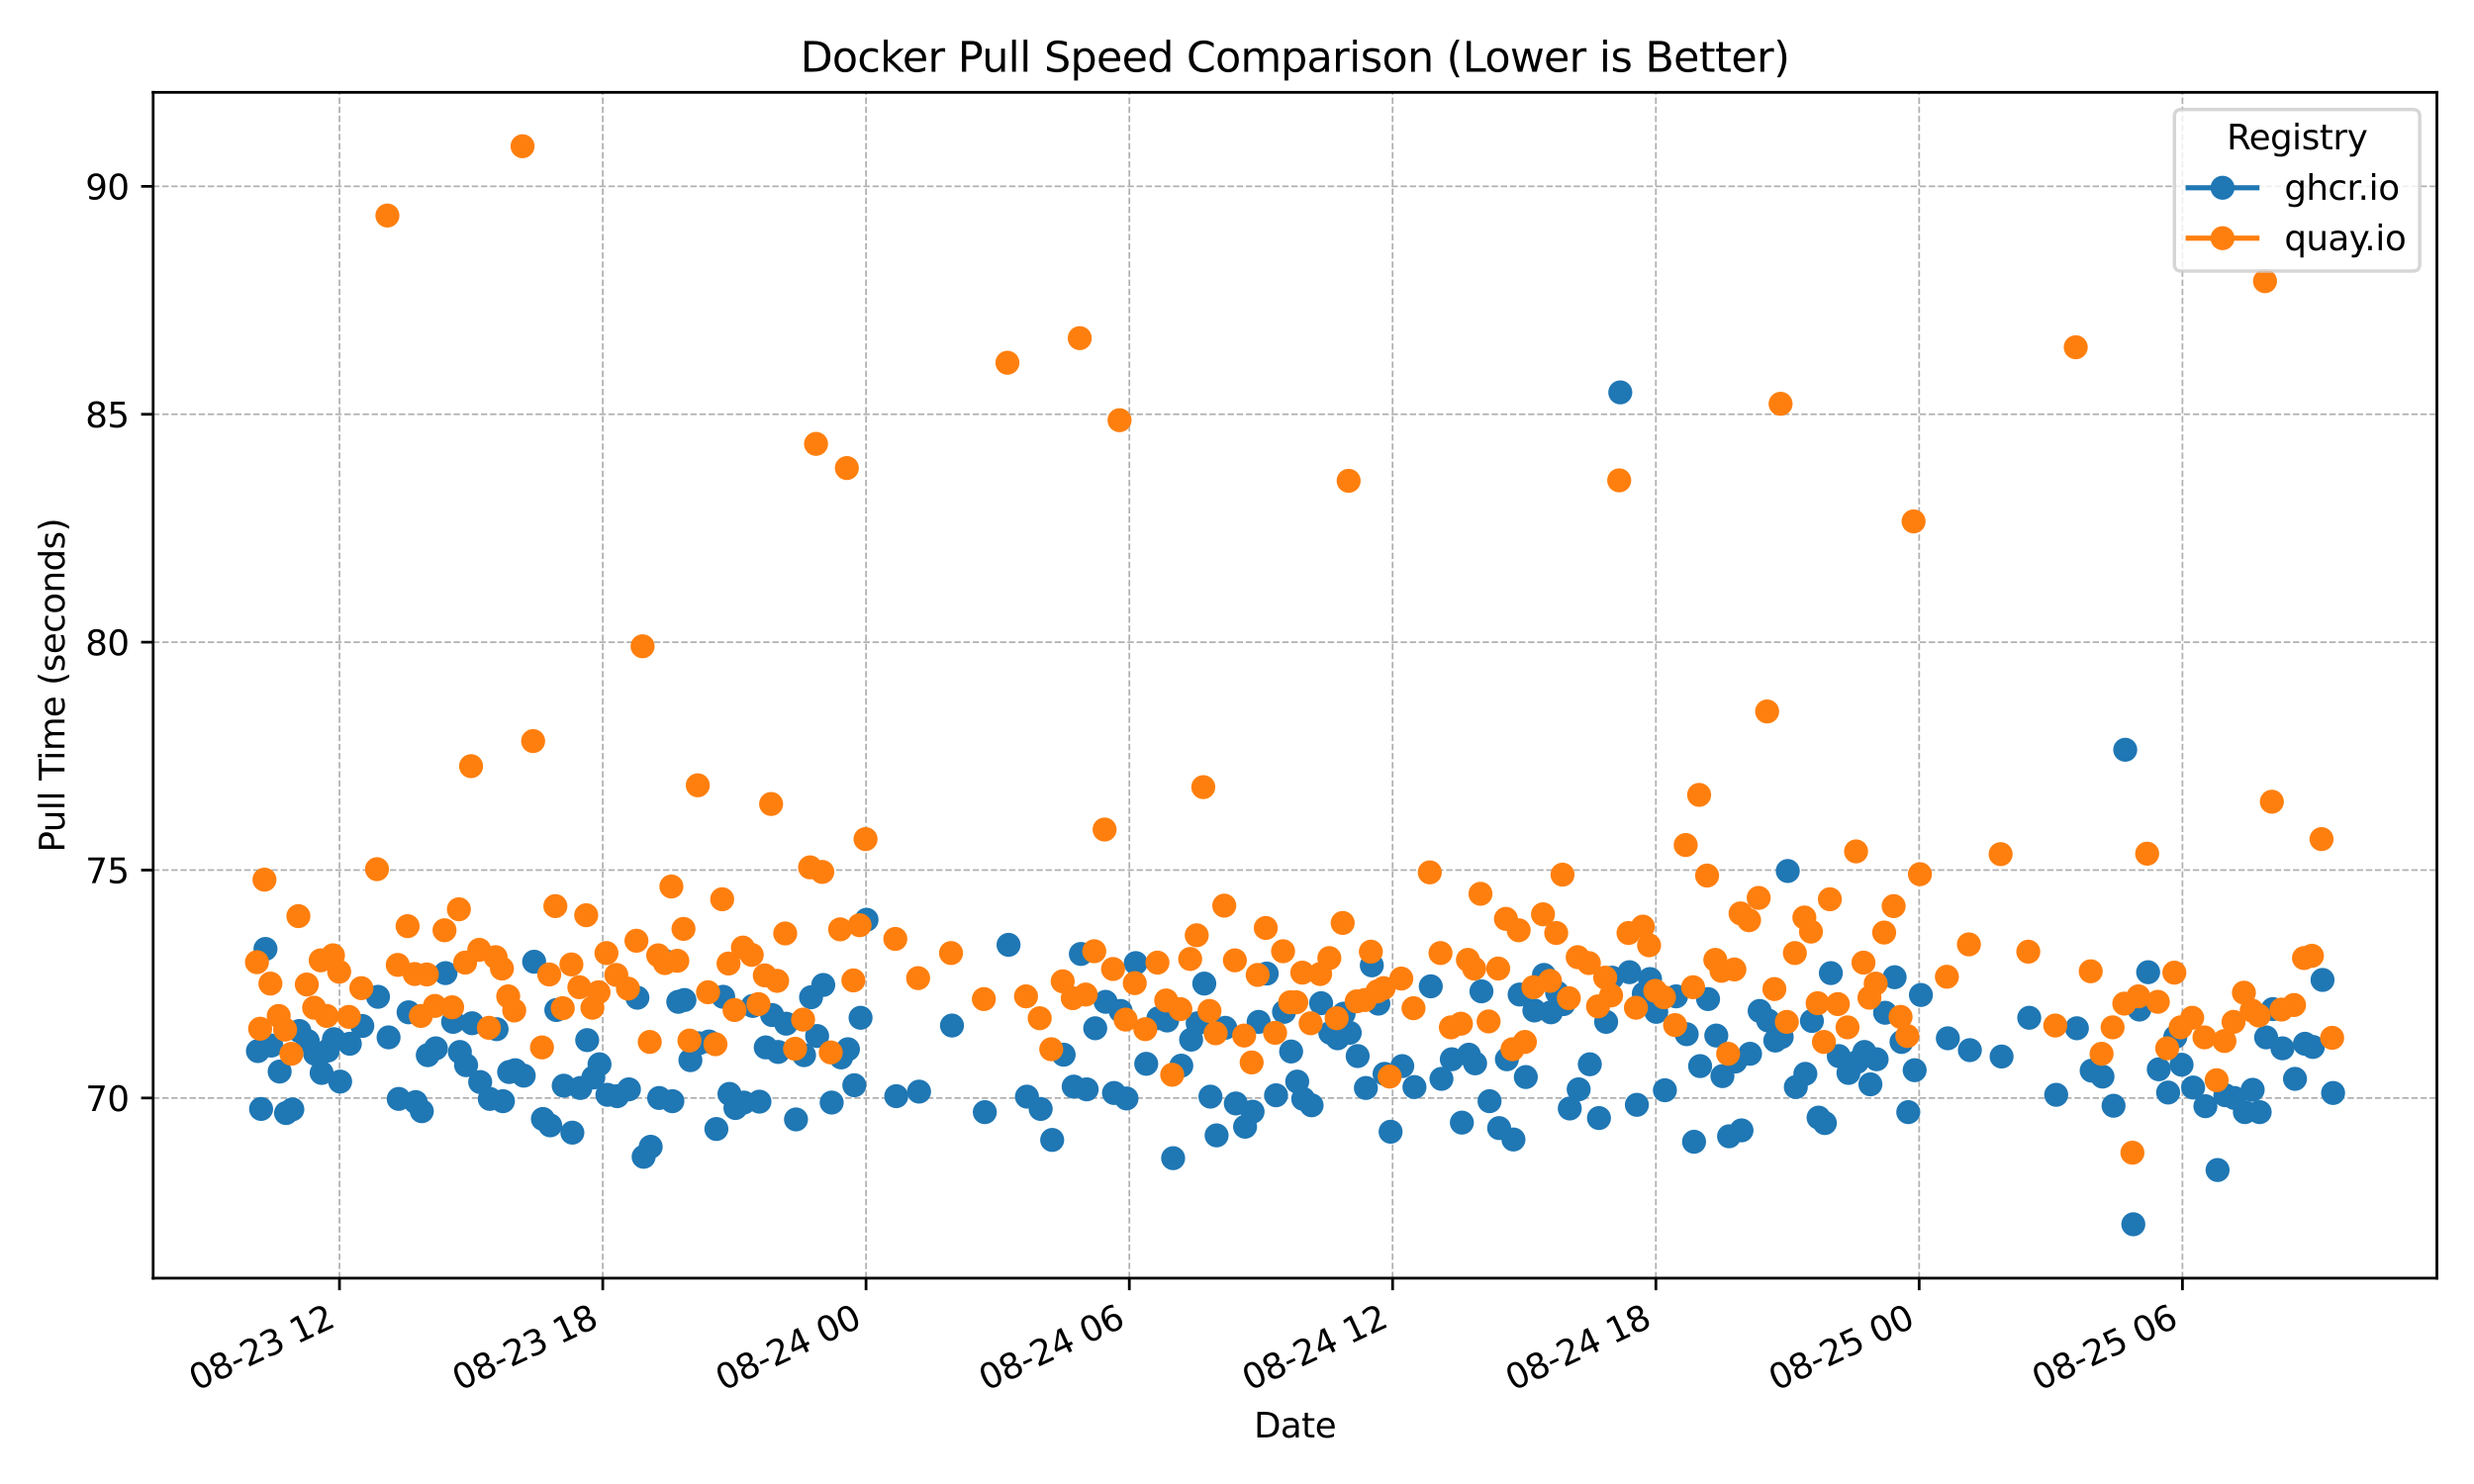 <?xml version="1.0" encoding="utf-8" standalone="no"?>
<!DOCTYPE svg PUBLIC "-//W3C//DTD SVG 1.1//EN"
  "http://www.w3.org/Graphics/SVG/1.1/DTD/svg11.dtd">
<svg xmlns:xlink="http://www.w3.org/1999/xlink" width="720pt" height="432pt" viewBox="0 0 720 432" xmlns="http://www.w3.org/2000/svg" version="1.1">
 <defs>
  <style type="text/css">*{stroke-linejoin: round; stroke-linecap: butt}</style>
 </defs>
 <g id="figure_1">
  <g id="patch_1">
   <path d="M 0 432 
L 720 432 
L 720 0 
L 0 0 
z
" style="fill: #ffffff"/>
  </g>
  <g id="axes_1">
   <g id="patch_2">
    <path d="M 44.57 372.081 
L 709.2 372.081 
L 709.2 26.88 
L 44.57 26.88 
z
" style="fill: #ffffff"/>
   </g>
   <g id="matplotlib.axis_1">
    <g id="xtick_1">
     <g id="line2d_1">
      <path d="M 98.796 372.081 
L 98.796 26.88 
" clip-path="url(#p2eea195df8)" style="fill: none; stroke-dasharray: 1.85,0.8; stroke-dashoffset: 0; stroke: #b0b0b0; stroke-width: 0.5"/>
     </g>
     <g id="line2d_2">
      <defs>
       <path id="m0c9d730c5d" d="M 0 0 
L 0 3.5 
" style="stroke: #000000; stroke-width: 0.8"/>
      </defs>
      <g>
       <use xlink:href="#m0c9d730c5d" x="98.796" y="372.081" style="stroke: #000000; stroke-width: 0.8"/>
      </g>
     </g>
     <g id="text_1">
      <!-- 08-23 12 -->
      <g transform="translate(57.168 404.969) rotate(-25) scale(0.1 -0.1)">
       <defs>
        <path id="DejaVuSans-30" d="M 2034 4250 
Q 1547 4250 1301 3770 
Q 1056 3291 1056 2328 
Q 1056 1369 1301 889 
Q 1547 409 2034 409 
Q 2525 409 2770 889 
Q 3016 1369 3016 2328 
Q 3016 3291 2770 3770 
Q 2525 4250 2034 4250 
z
M 2034 4750 
Q 2819 4750 3233 4129 
Q 3647 3509 3647 2328 
Q 3647 1150 3233 529 
Q 2819 -91 2034 -91 
Q 1250 -91 836 529 
Q 422 1150 422 2328 
Q 422 3509 836 4129 
Q 1250 4750 2034 4750 
z
" transform="scale(0.016)"/>
        <path id="DejaVuSans-38" d="M 2034 2216 
Q 1584 2216 1326 1975 
Q 1069 1734 1069 1313 
Q 1069 891 1326 650 
Q 1584 409 2034 409 
Q 2484 409 2743 651 
Q 3003 894 3003 1313 
Q 3003 1734 2745 1975 
Q 2488 2216 2034 2216 
z
M 1403 2484 
Q 997 2584 770 2862 
Q 544 3141 544 3541 
Q 544 4100 942 4425 
Q 1341 4750 2034 4750 
Q 2731 4750 3128 4425 
Q 3525 4100 3525 3541 
Q 3525 3141 3298 2862 
Q 3072 2584 2669 2484 
Q 3125 2378 3379 2068 
Q 3634 1759 3634 1313 
Q 3634 634 3220 271 
Q 2806 -91 2034 -91 
Q 1263 -91 848 271 
Q 434 634 434 1313 
Q 434 1759 690 2068 
Q 947 2378 1403 2484 
z
M 1172 3481 
Q 1172 3119 1398 2916 
Q 1625 2713 2034 2713 
Q 2441 2713 2670 2916 
Q 2900 3119 2900 3481 
Q 2900 3844 2670 4047 
Q 2441 4250 2034 4250 
Q 1625 4250 1398 4047 
Q 1172 3844 1172 3481 
z
" transform="scale(0.016)"/>
        <path id="DejaVuSans-2d" d="M 313 2009 
L 1997 2009 
L 1997 1497 
L 313 1497 
L 313 2009 
z
" transform="scale(0.016)"/>
        <path id="DejaVuSans-32" d="M 1228 531 
L 3431 531 
L 3431 0 
L 469 0 
L 469 531 
Q 828 903 1448 1529 
Q 2069 2156 2228 2338 
Q 2531 2678 2651 2914 
Q 2772 3150 2772 3378 
Q 2772 3750 2511 3984 
Q 2250 4219 1831 4219 
Q 1534 4219 1204 4116 
Q 875 4013 500 3803 
L 500 4441 
Q 881 4594 1212 4672 
Q 1544 4750 1819 4750 
Q 2544 4750 2975 4387 
Q 3406 4025 3406 3419 
Q 3406 3131 3298 2873 
Q 3191 2616 2906 2266 
Q 2828 2175 2409 1742 
Q 1991 1309 1228 531 
z
" transform="scale(0.016)"/>
        <path id="DejaVuSans-33" d="M 2597 2516 
Q 3050 2419 3304 2112 
Q 3559 1806 3559 1356 
Q 3559 666 3084 287 
Q 2609 -91 1734 -91 
Q 1441 -91 1130 -33 
Q 819 25 488 141 
L 488 750 
Q 750 597 1062 519 
Q 1375 441 1716 441 
Q 2309 441 2620 675 
Q 2931 909 2931 1356 
Q 2931 1769 2642 2001 
Q 2353 2234 1838 2234 
L 1294 2234 
L 1294 2753 
L 1863 2753 
Q 2328 2753 2575 2939 
Q 2822 3125 2822 3475 
Q 2822 3834 2567 4026 
Q 2313 4219 1838 4219 
Q 1578 4219 1281 4162 
Q 984 4106 628 3988 
L 628 4550 
Q 988 4650 1302 4700 
Q 1616 4750 1894 4750 
Q 2613 4750 3031 4423 
Q 3450 4097 3450 3541 
Q 3450 3153 3228 2886 
Q 3006 2619 2597 2516 
z
" transform="scale(0.016)"/>
        <path id="DejaVuSans-20" transform="scale(0.016)"/>
        <path id="DejaVuSans-31" d="M 794 531 
L 1825 531 
L 1825 4091 
L 703 3866 
L 703 4441 
L 1819 4666 
L 2450 4666 
L 2450 531 
L 3481 531 
L 3481 0 
L 794 0 
L 794 531 
z
" transform="scale(0.016)"/>
       </defs>
       <use xlink:href="#DejaVuSans-30"/>
       <use xlink:href="#DejaVuSans-38" transform="translate(63.623 0)"/>
       <use xlink:href="#DejaVuSans-2d" transform="translate(127.246 0)"/>
       <use xlink:href="#DejaVuSans-32" transform="translate(163.33 0)"/>
       <use xlink:href="#DejaVuSans-33" transform="translate(226.953 0)"/>
       <use xlink:href="#DejaVuSans-20" transform="translate(290.576 0)"/>
       <use xlink:href="#DejaVuSans-31" transform="translate(322.363 0)"/>
       <use xlink:href="#DejaVuSans-32" transform="translate(385.986 0)"/>
      </g>
     </g>
    </g>
    <g id="xtick_2">
     <g id="line2d_3">
      <path d="M 175.418 372.081 
L 175.418 26.88 
" clip-path="url(#p2eea195df8)" style="fill: none; stroke-dasharray: 1.85,0.8; stroke-dashoffset: 0; stroke: #b0b0b0; stroke-width: 0.5"/>
     </g>
     <g id="line2d_4">
      <g>
       <use xlink:href="#m0c9d730c5d" x="175.418" y="372.081" style="stroke: #000000; stroke-width: 0.8"/>
      </g>
     </g>
     <g id="text_2">
      <!-- 08-23 18 -->
      <g transform="translate(133.791 404.969) rotate(-25) scale(0.1 -0.1)">
       <use xlink:href="#DejaVuSans-30"/>
       <use xlink:href="#DejaVuSans-38" transform="translate(63.623 0)"/>
       <use xlink:href="#DejaVuSans-2d" transform="translate(127.246 0)"/>
       <use xlink:href="#DejaVuSans-32" transform="translate(163.33 0)"/>
       <use xlink:href="#DejaVuSans-33" transform="translate(226.953 0)"/>
       <use xlink:href="#DejaVuSans-20" transform="translate(290.576 0)"/>
       <use xlink:href="#DejaVuSans-31" transform="translate(322.363 0)"/>
       <use xlink:href="#DejaVuSans-38" transform="translate(385.986 0)"/>
      </g>
     </g>
    </g>
    <g id="xtick_3">
     <g id="line2d_5">
      <path d="M 252.04 372.081 
L 252.04 26.88 
" clip-path="url(#p2eea195df8)" style="fill: none; stroke-dasharray: 1.85,0.8; stroke-dashoffset: 0; stroke: #b0b0b0; stroke-width: 0.5"/>
     </g>
     <g id="line2d_6">
      <g>
       <use xlink:href="#m0c9d730c5d" x="252.04" y="372.081" style="stroke: #000000; stroke-width: 0.8"/>
      </g>
     </g>
     <g id="text_3">
      <!-- 08-24 00 -->
      <g transform="translate(210.413 404.969) rotate(-25) scale(0.1 -0.1)">
       <defs>
        <path id="DejaVuSans-34" d="M 2419 4116 
L 825 1625 
L 2419 1625 
L 2419 4116 
z
M 2253 4666 
L 3047 4666 
L 3047 1625 
L 3713 1625 
L 3713 1100 
L 3047 1100 
L 3047 0 
L 2419 0 
L 2419 1100 
L 313 1100 
L 313 1709 
L 2253 4666 
z
" transform="scale(0.016)"/>
       </defs>
       <use xlink:href="#DejaVuSans-30"/>
       <use xlink:href="#DejaVuSans-38" transform="translate(63.623 0)"/>
       <use xlink:href="#DejaVuSans-2d" transform="translate(127.246 0)"/>
       <use xlink:href="#DejaVuSans-32" transform="translate(163.33 0)"/>
       <use xlink:href="#DejaVuSans-34" transform="translate(226.953 0)"/>
       <use xlink:href="#DejaVuSans-20" transform="translate(290.576 0)"/>
       <use xlink:href="#DejaVuSans-30" transform="translate(322.363 0)"/>
       <use xlink:href="#DejaVuSans-30" transform="translate(385.986 0)"/>
      </g>
     </g>
    </g>
    <g id="xtick_4">
     <g id="line2d_7">
      <path d="M 328.663 372.081 
L 328.663 26.88 
" clip-path="url(#p2eea195df8)" style="fill: none; stroke-dasharray: 1.85,0.8; stroke-dashoffset: 0; stroke: #b0b0b0; stroke-width: 0.5"/>
     </g>
     <g id="line2d_8">
      <g>
       <use xlink:href="#m0c9d730c5d" x="328.663" y="372.081" style="stroke: #000000; stroke-width: 0.8"/>
      </g>
     </g>
     <g id="text_4">
      <!-- 08-24 06 -->
      <g transform="translate(287.035 404.969) rotate(-25) scale(0.1 -0.1)">
       <defs>
        <path id="DejaVuSans-36" d="M 2113 2584 
Q 1688 2584 1439 2293 
Q 1191 2003 1191 1497 
Q 1191 994 1439 701 
Q 1688 409 2113 409 
Q 2538 409 2786 701 
Q 3034 994 3034 1497 
Q 3034 2003 2786 2293 
Q 2538 2584 2113 2584 
z
M 3366 4563 
L 3366 3988 
Q 3128 4100 2886 4159 
Q 2644 4219 2406 4219 
Q 1781 4219 1451 3797 
Q 1122 3375 1075 2522 
Q 1259 2794 1537 2939 
Q 1816 3084 2150 3084 
Q 2853 3084 3261 2657 
Q 3669 2231 3669 1497 
Q 3669 778 3244 343 
Q 2819 -91 2113 -91 
Q 1303 -91 875 529 
Q 447 1150 447 2328 
Q 447 3434 972 4092 
Q 1497 4750 2381 4750 
Q 2619 4750 2861 4703 
Q 3103 4656 3366 4563 
z
" transform="scale(0.016)"/>
       </defs>
       <use xlink:href="#DejaVuSans-30"/>
       <use xlink:href="#DejaVuSans-38" transform="translate(63.623 0)"/>
       <use xlink:href="#DejaVuSans-2d" transform="translate(127.246 0)"/>
       <use xlink:href="#DejaVuSans-32" transform="translate(163.33 0)"/>
       <use xlink:href="#DejaVuSans-34" transform="translate(226.953 0)"/>
       <use xlink:href="#DejaVuSans-20" transform="translate(290.576 0)"/>
       <use xlink:href="#DejaVuSans-30" transform="translate(322.363 0)"/>
       <use xlink:href="#DejaVuSans-36" transform="translate(385.986 0)"/>
      </g>
     </g>
    </g>
    <g id="xtick_5">
     <g id="line2d_9">
      <path d="M 405.285 372.081 
L 405.285 26.88 
" clip-path="url(#p2eea195df8)" style="fill: none; stroke-dasharray: 1.85,0.8; stroke-dashoffset: 0; stroke: #b0b0b0; stroke-width: 0.5"/>
     </g>
     <g id="line2d_10">
      <g>
       <use xlink:href="#m0c9d730c5d" x="405.285" y="372.081" style="stroke: #000000; stroke-width: 0.8"/>
      </g>
     </g>
     <g id="text_5">
      <!-- 08-24 12 -->
      <g transform="translate(363.658 404.969) rotate(-25) scale(0.1 -0.1)">
       <use xlink:href="#DejaVuSans-30"/>
       <use xlink:href="#DejaVuSans-38" transform="translate(63.623 0)"/>
       <use xlink:href="#DejaVuSans-2d" transform="translate(127.246 0)"/>
       <use xlink:href="#DejaVuSans-32" transform="translate(163.33 0)"/>
       <use xlink:href="#DejaVuSans-34" transform="translate(226.953 0)"/>
       <use xlink:href="#DejaVuSans-20" transform="translate(290.576 0)"/>
       <use xlink:href="#DejaVuSans-31" transform="translate(322.363 0)"/>
       <use xlink:href="#DejaVuSans-32" transform="translate(385.986 0)"/>
      </g>
     </g>
    </g>
    <g id="xtick_6">
     <g id="line2d_11">
      <path d="M 481.907 372.081 
L 481.907 26.88 
" clip-path="url(#p2eea195df8)" style="fill: none; stroke-dasharray: 1.85,0.8; stroke-dashoffset: 0; stroke: #b0b0b0; stroke-width: 0.5"/>
     </g>
     <g id="line2d_12">
      <g>
       <use xlink:href="#m0c9d730c5d" x="481.907" y="372.081" style="stroke: #000000; stroke-width: 0.8"/>
      </g>
     </g>
     <g id="text_6">
      <!-- 08-24 18 -->
      <g transform="translate(440.28 404.969) rotate(-25) scale(0.1 -0.1)">
       <use xlink:href="#DejaVuSans-30"/>
       <use xlink:href="#DejaVuSans-38" transform="translate(63.623 0)"/>
       <use xlink:href="#DejaVuSans-2d" transform="translate(127.246 0)"/>
       <use xlink:href="#DejaVuSans-32" transform="translate(163.33 0)"/>
       <use xlink:href="#DejaVuSans-34" transform="translate(226.953 0)"/>
       <use xlink:href="#DejaVuSans-20" transform="translate(290.576 0)"/>
       <use xlink:href="#DejaVuSans-31" transform="translate(322.363 0)"/>
       <use xlink:href="#DejaVuSans-38" transform="translate(385.986 0)"/>
      </g>
     </g>
    </g>
    <g id="xtick_7">
     <g id="line2d_13">
      <path d="M 558.529 372.081 
L 558.529 26.88 
" clip-path="url(#p2eea195df8)" style="fill: none; stroke-dasharray: 1.85,0.8; stroke-dashoffset: 0; stroke: #b0b0b0; stroke-width: 0.5"/>
     </g>
     <g id="line2d_14">
      <g>
       <use xlink:href="#m0c9d730c5d" x="558.529" y="372.081" style="stroke: #000000; stroke-width: 0.8"/>
      </g>
     </g>
     <g id="text_7">
      <!-- 08-25 00 -->
      <g transform="translate(516.902 404.969) rotate(-25) scale(0.1 -0.1)">
       <defs>
        <path id="DejaVuSans-35" d="M 691 4666 
L 3169 4666 
L 3169 4134 
L 1269 4134 
L 1269 2991 
Q 1406 3038 1543 3061 
Q 1681 3084 1819 3084 
Q 2600 3084 3056 2656 
Q 3513 2228 3513 1497 
Q 3513 744 3044 326 
Q 2575 -91 1722 -91 
Q 1428 -91 1123 -41 
Q 819 9 494 109 
L 494 744 
Q 775 591 1075 516 
Q 1375 441 1709 441 
Q 2250 441 2565 725 
Q 2881 1009 2881 1497 
Q 2881 1984 2565 2268 
Q 2250 2553 1709 2553 
Q 1456 2553 1204 2497 
Q 953 2441 691 2322 
L 691 4666 
z
" transform="scale(0.016)"/>
       </defs>
       <use xlink:href="#DejaVuSans-30"/>
       <use xlink:href="#DejaVuSans-38" transform="translate(63.623 0)"/>
       <use xlink:href="#DejaVuSans-2d" transform="translate(127.246 0)"/>
       <use xlink:href="#DejaVuSans-32" transform="translate(163.33 0)"/>
       <use xlink:href="#DejaVuSans-35" transform="translate(226.953 0)"/>
       <use xlink:href="#DejaVuSans-20" transform="translate(290.576 0)"/>
       <use xlink:href="#DejaVuSans-30" transform="translate(322.363 0)"/>
       <use xlink:href="#DejaVuSans-30" transform="translate(385.986 0)"/>
      </g>
     </g>
    </g>
    <g id="xtick_8">
     <g id="line2d_15">
      <path d="M 635.152 372.081 
L 635.152 26.88 
" clip-path="url(#p2eea195df8)" style="fill: none; stroke-dasharray: 1.85,0.8; stroke-dashoffset: 0; stroke: #b0b0b0; stroke-width: 0.5"/>
     </g>
     <g id="line2d_16">
      <g>
       <use xlink:href="#m0c9d730c5d" x="635.152" y="372.081" style="stroke: #000000; stroke-width: 0.8"/>
      </g>
     </g>
     <g id="text_8">
      <!-- 08-25 06 -->
      <g transform="translate(593.524 404.969) rotate(-25) scale(0.1 -0.1)">
       <use xlink:href="#DejaVuSans-30"/>
       <use xlink:href="#DejaVuSans-38" transform="translate(63.623 0)"/>
       <use xlink:href="#DejaVuSans-2d" transform="translate(127.246 0)"/>
       <use xlink:href="#DejaVuSans-32" transform="translate(163.33 0)"/>
       <use xlink:href="#DejaVuSans-35" transform="translate(226.953 0)"/>
       <use xlink:href="#DejaVuSans-20" transform="translate(290.576 0)"/>
       <use xlink:href="#DejaVuSans-30" transform="translate(322.363 0)"/>
       <use xlink:href="#DejaVuSans-36" transform="translate(385.986 0)"/>
      </g>
     </g>
    </g>
    <g id="text_9">
     <!-- Date -->
     <g transform="translate(364.934 418.452) scale(0.1 -0.1)">
      <defs>
       <path id="DejaVuSans-44" d="M 1259 4147 
L 1259 519 
L 2022 519 
Q 2988 519 3436 956 
Q 3884 1394 3884 2338 
Q 3884 3275 3436 3711 
Q 2988 4147 2022 4147 
L 1259 4147 
z
M 628 4666 
L 1925 4666 
Q 3281 4666 3915 4102 
Q 4550 3538 4550 2338 
Q 4550 1131 3912 565 
Q 3275 0 1925 0 
L 628 0 
L 628 4666 
z
" transform="scale(0.016)"/>
       <path id="DejaVuSans-61" d="M 2194 1759 
Q 1497 1759 1228 1600 
Q 959 1441 959 1056 
Q 959 750 1161 570 
Q 1363 391 1709 391 
Q 2188 391 2477 730 
Q 2766 1069 2766 1631 
L 2766 1759 
L 2194 1759 
z
M 3341 1997 
L 3341 0 
L 2766 0 
L 2766 531 
Q 2569 213 2275 61 
Q 1981 -91 1556 -91 
Q 1019 -91 701 211 
Q 384 513 384 1019 
Q 384 1609 779 1909 
Q 1175 2209 1959 2209 
L 2766 2209 
L 2766 2266 
Q 2766 2663 2505 2880 
Q 2244 3097 1772 3097 
Q 1472 3097 1187 3025 
Q 903 2953 641 2809 
L 641 3341 
Q 956 3463 1253 3523 
Q 1550 3584 1831 3584 
Q 2591 3584 2966 3190 
Q 3341 2797 3341 1997 
z
" transform="scale(0.016)"/>
       <path id="DejaVuSans-74" d="M 1172 4494 
L 1172 3500 
L 2356 3500 
L 2356 3053 
L 1172 3053 
L 1172 1153 
Q 1172 725 1289 603 
Q 1406 481 1766 481 
L 2356 481 
L 2356 0 
L 1766 0 
Q 1100 0 847 248 
Q 594 497 594 1153 
L 594 3053 
L 172 3053 
L 172 3500 
L 594 3500 
L 594 4494 
L 1172 4494 
z
" transform="scale(0.016)"/>
       <path id="DejaVuSans-65" d="M 3597 1894 
L 3597 1613 
L 953 1613 
Q 991 1019 1311 708 
Q 1631 397 2203 397 
Q 2534 397 2845 478 
Q 3156 559 3463 722 
L 3463 178 
Q 3153 47 2828 -22 
Q 2503 -91 2169 -91 
Q 1331 -91 842 396 
Q 353 884 353 1716 
Q 353 2575 817 3079 
Q 1281 3584 2069 3584 
Q 2775 3584 3186 3129 
Q 3597 2675 3597 1894 
z
M 3022 2063 
Q 3016 2534 2758 2815 
Q 2500 3097 2075 3097 
Q 1594 3097 1305 2825 
Q 1016 2553 972 2059 
L 3022 2063 
z
" transform="scale(0.016)"/>
      </defs>
      <use xlink:href="#DejaVuSans-44"/>
      <use xlink:href="#DejaVuSans-61" transform="translate(77.002 0)"/>
      <use xlink:href="#DejaVuSans-74" transform="translate(138.281 0)"/>
      <use xlink:href="#DejaVuSans-65" transform="translate(177.49 0)"/>
     </g>
    </g>
   </g>
   <g id="matplotlib.axis_2">
    <g id="ytick_1">
     <g id="line2d_17">
      <path d="M 44.57 319.634 
L 709.2 319.634 
" clip-path="url(#p2eea195df8)" style="fill: none; stroke-dasharray: 1.85,0.8; stroke-dashoffset: 0; stroke: #b0b0b0; stroke-width: 0.5"/>
     </g>
     <g id="line2d_18">
      <defs>
       <path id="m6d5b839b41" d="M 0 0 
L -3.5 0 
" style="stroke: #000000; stroke-width: 0.8"/>
      </defs>
      <g>
       <use xlink:href="#m6d5b839b41" x="44.57" y="319.634" style="stroke: #000000; stroke-width: 0.8"/>
      </g>
     </g>
     <g id="text_10">
      <!-- 70 -->
      <g transform="translate(24.845 323.433) scale(0.1 -0.1)">
       <defs>
        <path id="DejaVuSans-37" d="M 525 4666 
L 3525 4666 
L 3525 4397 
L 1831 0 
L 1172 0 
L 2766 4134 
L 525 4134 
L 525 4666 
z
" transform="scale(0.016)"/>
       </defs>
       <use xlink:href="#DejaVuSans-37"/>
       <use xlink:href="#DejaVuSans-30" transform="translate(63.623 0)"/>
      </g>
     </g>
    </g>
    <g id="ytick_2">
     <g id="line2d_19">
      <path d="M 44.57 253.287 
L 709.2 253.287 
" clip-path="url(#p2eea195df8)" style="fill: none; stroke-dasharray: 1.85,0.8; stroke-dashoffset: 0; stroke: #b0b0b0; stroke-width: 0.5"/>
     </g>
     <g id="line2d_20">
      <g>
       <use xlink:href="#m6d5b839b41" x="44.57" y="253.287" style="stroke: #000000; stroke-width: 0.8"/>
      </g>
     </g>
     <g id="text_11">
      <!-- 75 -->
      <g transform="translate(24.845 257.087) scale(0.1 -0.1)">
       <use xlink:href="#DejaVuSans-37"/>
       <use xlink:href="#DejaVuSans-35" transform="translate(63.623 0)"/>
      </g>
     </g>
    </g>
    <g id="ytick_3">
     <g id="line2d_21">
      <path d="M 44.57 186.941 
L 709.2 186.941 
" clip-path="url(#p2eea195df8)" style="fill: none; stroke-dasharray: 1.85,0.8; stroke-dashoffset: 0; stroke: #b0b0b0; stroke-width: 0.5"/>
     </g>
     <g id="line2d_22">
      <g>
       <use xlink:href="#m6d5b839b41" x="44.57" y="186.941" style="stroke: #000000; stroke-width: 0.8"/>
      </g>
     </g>
     <g id="text_12">
      <!-- 80 -->
      <g transform="translate(24.845 190.74) scale(0.1 -0.1)">
       <use xlink:href="#DejaVuSans-38"/>
       <use xlink:href="#DejaVuSans-30" transform="translate(63.623 0)"/>
      </g>
     </g>
    </g>
    <g id="ytick_4">
     <g id="line2d_23">
      <path d="M 44.57 120.594 
L 709.2 120.594 
" clip-path="url(#p2eea195df8)" style="fill: none; stroke-dasharray: 1.85,0.8; stroke-dashoffset: 0; stroke: #b0b0b0; stroke-width: 0.5"/>
     </g>
     <g id="line2d_24">
      <g>
       <use xlink:href="#m6d5b839b41" x="44.57" y="120.594" style="stroke: #000000; stroke-width: 0.8"/>
      </g>
     </g>
     <g id="text_13">
      <!-- 85 -->
      <g transform="translate(24.845 124.394) scale(0.1 -0.1)">
       <use xlink:href="#DejaVuSans-38"/>
       <use xlink:href="#DejaVuSans-35" transform="translate(63.623 0)"/>
      </g>
     </g>
    </g>
    <g id="ytick_5">
     <g id="line2d_25">
      <path d="M 44.57 54.248 
L 709.2 54.248 
" clip-path="url(#p2eea195df8)" style="fill: none; stroke-dasharray: 1.85,0.8; stroke-dashoffset: 0; stroke: #b0b0b0; stroke-width: 0.5"/>
     </g>
     <g id="line2d_26">
      <g>
       <use xlink:href="#m6d5b839b41" x="44.57" y="54.248" style="stroke: #000000; stroke-width: 0.8"/>
      </g>
     </g>
     <g id="text_14">
      <!-- 90 -->
      <g transform="translate(24.845 58.047) scale(0.1 -0.1)">
       <defs>
        <path id="DejaVuSans-39" d="M 703 97 
L 703 672 
Q 941 559 1184 500 
Q 1428 441 1663 441 
Q 2288 441 2617 861 
Q 2947 1281 2994 2138 
Q 2813 1869 2534 1725 
Q 2256 1581 1919 1581 
Q 1219 1581 811 2004 
Q 403 2428 403 3163 
Q 403 3881 828 4315 
Q 1253 4750 1959 4750 
Q 2769 4750 3195 4129 
Q 3622 3509 3622 2328 
Q 3622 1225 3098 567 
Q 2575 -91 1691 -91 
Q 1453 -91 1209 -44 
Q 966 3 703 97 
z
M 1959 2075 
Q 2384 2075 2632 2365 
Q 2881 2656 2881 3163 
Q 2881 3666 2632 3958 
Q 2384 4250 1959 4250 
Q 1534 4250 1286 3958 
Q 1038 3666 1038 3163 
Q 1038 2656 1286 2365 
Q 1534 2075 1959 2075 
z
" transform="scale(0.016)"/>
       </defs>
       <use xlink:href="#DejaVuSans-39"/>
       <use xlink:href="#DejaVuSans-30" transform="translate(63.623 0)"/>
      </g>
     </g>
    </g>
    <g id="text_15">
     <!-- Pull Time (seconds) -->
     <g transform="translate(18.765 248.105) rotate(-90) scale(0.1 -0.1)">
      <defs>
       <path id="DejaVuSans-50" d="M 1259 4147 
L 1259 2394 
L 2053 2394 
Q 2494 2394 2734 2622 
Q 2975 2850 2975 3272 
Q 2975 3691 2734 3919 
Q 2494 4147 2053 4147 
L 1259 4147 
z
M 628 4666 
L 2053 4666 
Q 2838 4666 3239 4311 
Q 3641 3956 3641 3272 
Q 3641 2581 3239 2228 
Q 2838 1875 2053 1875 
L 1259 1875 
L 1259 0 
L 628 0 
L 628 4666 
z
" transform="scale(0.016)"/>
       <path id="DejaVuSans-75" d="M 544 1381 
L 544 3500 
L 1119 3500 
L 1119 1403 
Q 1119 906 1312 657 
Q 1506 409 1894 409 
Q 2359 409 2629 706 
Q 2900 1003 2900 1516 
L 2900 3500 
L 3475 3500 
L 3475 0 
L 2900 0 
L 2900 538 
Q 2691 219 2414 64 
Q 2138 -91 1772 -91 
Q 1169 -91 856 284 
Q 544 659 544 1381 
z
M 1991 3584 
L 1991 3584 
z
" transform="scale(0.016)"/>
       <path id="DejaVuSans-6c" d="M 603 4863 
L 1178 4863 
L 1178 0 
L 603 0 
L 603 4863 
z
" transform="scale(0.016)"/>
       <path id="DejaVuSans-54" d="M -19 4666 
L 3928 4666 
L 3928 4134 
L 2272 4134 
L 2272 0 
L 1638 0 
L 1638 4134 
L -19 4134 
L -19 4666 
z
" transform="scale(0.016)"/>
       <path id="DejaVuSans-69" d="M 603 3500 
L 1178 3500 
L 1178 0 
L 603 0 
L 603 3500 
z
M 603 4863 
L 1178 4863 
L 1178 4134 
L 603 4134 
L 603 4863 
z
" transform="scale(0.016)"/>
       <path id="DejaVuSans-6d" d="M 3328 2828 
Q 3544 3216 3844 3400 
Q 4144 3584 4550 3584 
Q 5097 3584 5394 3201 
Q 5691 2819 5691 2113 
L 5691 0 
L 5113 0 
L 5113 2094 
Q 5113 2597 4934 2840 
Q 4756 3084 4391 3084 
Q 3944 3084 3684 2787 
Q 3425 2491 3425 1978 
L 3425 0 
L 2847 0 
L 2847 2094 
Q 2847 2600 2669 2842 
Q 2491 3084 2119 3084 
Q 1678 3084 1418 2786 
Q 1159 2488 1159 1978 
L 1159 0 
L 581 0 
L 581 3500 
L 1159 3500 
L 1159 2956 
Q 1356 3278 1631 3431 
Q 1906 3584 2284 3584 
Q 2666 3584 2933 3390 
Q 3200 3197 3328 2828 
z
" transform="scale(0.016)"/>
       <path id="DejaVuSans-28" d="M 1984 4856 
Q 1566 4138 1362 3434 
Q 1159 2731 1159 2009 
Q 1159 1288 1364 580 
Q 1569 -128 1984 -844 
L 1484 -844 
Q 1016 -109 783 600 
Q 550 1309 550 2009 
Q 550 2706 781 3412 
Q 1013 4119 1484 4856 
L 1984 4856 
z
" transform="scale(0.016)"/>
       <path id="DejaVuSans-73" d="M 2834 3397 
L 2834 2853 
Q 2591 2978 2328 3040 
Q 2066 3103 1784 3103 
Q 1356 3103 1142 2972 
Q 928 2841 928 2578 
Q 928 2378 1081 2264 
Q 1234 2150 1697 2047 
L 1894 2003 
Q 2506 1872 2764 1633 
Q 3022 1394 3022 966 
Q 3022 478 2636 193 
Q 2250 -91 1575 -91 
Q 1294 -91 989 -36 
Q 684 19 347 128 
L 347 722 
Q 666 556 975 473 
Q 1284 391 1588 391 
Q 1994 391 2212 530 
Q 2431 669 2431 922 
Q 2431 1156 2273 1281 
Q 2116 1406 1581 1522 
L 1381 1569 
Q 847 1681 609 1914 
Q 372 2147 372 2553 
Q 372 3047 722 3315 
Q 1072 3584 1716 3584 
Q 2034 3584 2315 3537 
Q 2597 3491 2834 3397 
z
" transform="scale(0.016)"/>
       <path id="DejaVuSans-63" d="M 3122 3366 
L 3122 2828 
Q 2878 2963 2633 3030 
Q 2388 3097 2138 3097 
Q 1578 3097 1268 2742 
Q 959 2388 959 1747 
Q 959 1106 1268 751 
Q 1578 397 2138 397 
Q 2388 397 2633 464 
Q 2878 531 3122 666 
L 3122 134 
Q 2881 22 2623 -34 
Q 2366 -91 2075 -91 
Q 1284 -91 818 406 
Q 353 903 353 1747 
Q 353 2603 823 3093 
Q 1294 3584 2113 3584 
Q 2378 3584 2631 3529 
Q 2884 3475 3122 3366 
z
" transform="scale(0.016)"/>
       <path id="DejaVuSans-6f" d="M 1959 3097 
Q 1497 3097 1228 2736 
Q 959 2375 959 1747 
Q 959 1119 1226 758 
Q 1494 397 1959 397 
Q 2419 397 2687 759 
Q 2956 1122 2956 1747 
Q 2956 2369 2687 2733 
Q 2419 3097 1959 3097 
z
M 1959 3584 
Q 2709 3584 3137 3096 
Q 3566 2609 3566 1747 
Q 3566 888 3137 398 
Q 2709 -91 1959 -91 
Q 1206 -91 779 398 
Q 353 888 353 1747 
Q 353 2609 779 3096 
Q 1206 3584 1959 3584 
z
" transform="scale(0.016)"/>
       <path id="DejaVuSans-6e" d="M 3513 2113 
L 3513 0 
L 2938 0 
L 2938 2094 
Q 2938 2591 2744 2837 
Q 2550 3084 2163 3084 
Q 1697 3084 1428 2787 
Q 1159 2491 1159 1978 
L 1159 0 
L 581 0 
L 581 3500 
L 1159 3500 
L 1159 2956 
Q 1366 3272 1645 3428 
Q 1925 3584 2291 3584 
Q 2894 3584 3203 3211 
Q 3513 2838 3513 2113 
z
" transform="scale(0.016)"/>
       <path id="DejaVuSans-64" d="M 2906 2969 
L 2906 4863 
L 3481 4863 
L 3481 0 
L 2906 0 
L 2906 525 
Q 2725 213 2448 61 
Q 2172 -91 1784 -91 
Q 1150 -91 751 415 
Q 353 922 353 1747 
Q 353 2572 751 3078 
Q 1150 3584 1784 3584 
Q 2172 3584 2448 3432 
Q 2725 3281 2906 2969 
z
M 947 1747 
Q 947 1113 1208 752 
Q 1469 391 1925 391 
Q 2381 391 2643 752 
Q 2906 1113 2906 1747 
Q 2906 2381 2643 2742 
Q 2381 3103 1925 3103 
Q 1469 3103 1208 2742 
Q 947 2381 947 1747 
z
" transform="scale(0.016)"/>
       <path id="DejaVuSans-29" d="M 513 4856 
L 1013 4856 
Q 1481 4119 1714 3412 
Q 1947 2706 1947 2009 
Q 1947 1309 1714 600 
Q 1481 -109 1013 -844 
L 513 -844 
Q 928 -128 1133 580 
Q 1338 1288 1338 2009 
Q 1338 2731 1133 3434 
Q 928 4138 513 4856 
z
" transform="scale(0.016)"/>
      </defs>
      <use xlink:href="#DejaVuSans-50"/>
      <use xlink:href="#DejaVuSans-75" transform="translate(58.553 0)"/>
      <use xlink:href="#DejaVuSans-6c" transform="translate(121.932 0)"/>
      <use xlink:href="#DejaVuSans-6c" transform="translate(149.715 0)"/>
      <use xlink:href="#DejaVuSans-20" transform="translate(177.498 0)"/>
      <use xlink:href="#DejaVuSans-54" transform="translate(209.285 0)"/>
      <use xlink:href="#DejaVuSans-69" transform="translate(267.244 0)"/>
      <use xlink:href="#DejaVuSans-6d" transform="translate(295.027 0)"/>
      <use xlink:href="#DejaVuSans-65" transform="translate(392.439 0)"/>
      <use xlink:href="#DejaVuSans-20" transform="translate(453.963 0)"/>
      <use xlink:href="#DejaVuSans-28" transform="translate(485.75 0)"/>
      <use xlink:href="#DejaVuSans-73" transform="translate(524.764 0)"/>
      <use xlink:href="#DejaVuSans-65" transform="translate(576.863 0)"/>
      <use xlink:href="#DejaVuSans-63" transform="translate(638.387 0)"/>
      <use xlink:href="#DejaVuSans-6f" transform="translate(693.367 0)"/>
      <use xlink:href="#DejaVuSans-6e" transform="translate(754.549 0)"/>
      <use xlink:href="#DejaVuSans-64" transform="translate(817.928 0)"/>
      <use xlink:href="#DejaVuSans-73" transform="translate(881.404 0)"/>
      <use xlink:href="#DejaVuSans-29" transform="translate(933.504 0)"/>
     </g>
    </g>
   </g>
   <g id="line2d_27">
    <path d="M 678.99 318.174 
" clip-path="url(#p2eea195df8)" style="fill: none; stroke: #1f77b4; stroke-width: 1.5; stroke-linecap: square"/>
    <defs>
     <path id="m074c756596" d="M 0 3 
C 0.796 3 1.559 2.684 2.121 2.121 
C 2.684 1.559 3 0.796 3 0 
C 3 -0.796 2.684 -1.559 2.121 -2.121 
C 1.559 -2.684 0.796 -3 0 -3 
C -0.796 -3 -1.559 -2.684 -2.121 -2.121 
C -2.684 -1.559 -3 -0.796 -3 0 
C -3 0.796 -2.684 1.559 -2.121 2.121 
C -1.559 2.684 -0.796 3 0 3 
z
" style="stroke: #1f77b4"/>
    </defs>
    <g clip-path="url(#p2eea195df8)">
     <use xlink:href="#m074c756596" x="75.061" y="305.966" style="fill: #1f77b4; stroke: #1f77b4"/>
     <use xlink:href="#m074c756596" x="75.983" y="322.818" style="fill: #1f77b4; stroke: #1f77b4"/>
     <use xlink:href="#m074c756596" x="77.26" y="276.243" style="fill: #1f77b4; stroke: #1f77b4"/>
     <use xlink:href="#m074c756596" x="78.97" y="304.374" style="fill: #1f77b4; stroke: #1f77b4"/>
     <use xlink:href="#m074c756596" x="81.389" y="311.938" style="fill: #1f77b4; stroke: #1f77b4"/>
     <use xlink:href="#m074c756596" x="83.248" y="324.013" style="fill: #1f77b4; stroke: #1f77b4"/>
     <use xlink:href="#m074c756596" x="85.075" y="322.951" style="fill: #1f77b4; stroke: #1f77b4"/>
     <use xlink:href="#m074c756596" x="87.122" y="300.128" style="fill: #1f77b4; stroke: #1f77b4"/>
     <use xlink:href="#m074c756596" x="89.566" y="303.047" style="fill: #1f77b4; stroke: #1f77b4"/>
     <use xlink:href="#m074c756596" x="91.694" y="306.763" style="fill: #1f77b4; stroke: #1f77b4"/>
     <use xlink:href="#m074c756596" x="93.606" y="312.336" style="fill: #1f77b4; stroke: #1f77b4"/>
     <use xlink:href="#m074c756596" x="95.369" y="305.834" style="fill: #1f77b4; stroke: #1f77b4"/>
     <use xlink:href="#m074c756596" x="97.185" y="302.516" style="fill: #1f77b4; stroke: #1f77b4"/>
     <use xlink:href="#m074c756596" x="98.991" y="314.857" style="fill: #1f77b4; stroke: #1f77b4"/>
     <use xlink:href="#m074c756596" x="101.808" y="303.843" style="fill: #1f77b4; stroke: #1f77b4"/>
     <use xlink:href="#m074c756596" x="105.44" y="298.668" style="fill: #1f77b4; stroke: #1f77b4"/>
     <use xlink:href="#m074c756596" x="110.009" y="290.176" style="fill: #1f77b4; stroke: #1f77b4"/>
     <use xlink:href="#m074c756596" x="113.084" y="301.986" style="fill: #1f77b4; stroke: #1f77b4"/>
     <use xlink:href="#m074c756596" x="116.032" y="319.899" style="fill: #1f77b4; stroke: #1f77b4"/>
     <use xlink:href="#m074c756596" x="118.906" y="294.688" style="fill: #1f77b4; stroke: #1f77b4"/>
     <use xlink:href="#m074c756596" x="120.963" y="320.828" style="fill: #1f77b4; stroke: #1f77b4"/>
     <use xlink:href="#m074c756596" x="122.755" y="323.482" style="fill: #1f77b4; stroke: #1f77b4"/>
     <use xlink:href="#m074c756596" x="124.496" y="307.161" style="fill: #1f77b4; stroke: #1f77b4"/>
     <use xlink:href="#m074c756596" x="126.852" y="305.17" style="fill: #1f77b4; stroke: #1f77b4"/>
     <use xlink:href="#m074c756596" x="129.651" y="283.276" style="fill: #1f77b4; stroke: #1f77b4"/>
     <use xlink:href="#m074c756596" x="131.871" y="297.474" style="fill: #1f77b4; stroke: #1f77b4"/>
     <use xlink:href="#m074c756596" x="133.836" y="306.232" style="fill: #1f77b4; stroke: #1f77b4"/>
     <use xlink:href="#m074c756596" x="135.649" y="310.08" style="fill: #1f77b4; stroke: #1f77b4"/>
     <use xlink:href="#m074c756596" x="137.391" y="297.872" style="fill: #1f77b4; stroke: #1f77b4"/>
     <use xlink:href="#m074c756596" x="139.746" y="314.99" style="fill: #1f77b4; stroke: #1f77b4"/>
     <use xlink:href="#m074c756596" x="142.549" y="319.899" style="fill: #1f77b4; stroke: #1f77b4"/>
     <use xlink:href="#m074c756596" x="144.521" y="299.597" style="fill: #1f77b4; stroke: #1f77b4"/>
     <use xlink:href="#m074c756596" x="146.358" y="320.563" style="fill: #1f77b4; stroke: #1f77b4"/>
     <use xlink:href="#m074c756596" x="148.175" y="312.07" style="fill: #1f77b4; stroke: #1f77b4"/>
     <use xlink:href="#m074c756596" x="149.931" y="311.54" style="fill: #1f77b4; stroke: #1f77b4"/>
     <use xlink:href="#m074c756596" x="152.417" y="313.132" style="fill: #1f77b4; stroke: #1f77b4"/>
     <use xlink:href="#m074c756596" x="155.454" y="279.959" style="fill: #1f77b4; stroke: #1f77b4"/>
     <use xlink:href="#m074c756596" x="158.004" y="325.738" style="fill: #1f77b4; stroke: #1f77b4"/>
     <use xlink:href="#m074c756596" x="160.126" y="327.595" style="fill: #1f77b4; stroke: #1f77b4"/>
     <use xlink:href="#m074c756596" x="161.906" y="294.024" style="fill: #1f77b4; stroke: #1f77b4"/>
     <use xlink:href="#m074c756596" x="164.06" y="316.051" style="fill: #1f77b4; stroke: #1f77b4"/>
     <use xlink:href="#m074c756596" x="166.571" y="329.718" style="fill: #1f77b4; stroke: #1f77b4"/>
     <use xlink:href="#m074c756596" x="168.891" y="316.715" style="fill: #1f77b4; stroke: #1f77b4"/>
     <use xlink:href="#m074c756596" x="170.888" y="302.782" style="fill: #1f77b4; stroke: #1f77b4"/>
     <use xlink:href="#m074c756596" x="172.68" y="313.663" style="fill: #1f77b4; stroke: #1f77b4"/>
     <use xlink:href="#m074c756596" x="174.471" y="309.815" style="fill: #1f77b4; stroke: #1f77b4"/>
     <use xlink:href="#m074c756596" x="176.773" y="318.705" style="fill: #1f77b4; stroke: #1f77b4"/>
     <use xlink:href="#m074c756596" x="179.636" y="319.103" style="fill: #1f77b4; stroke: #1f77b4"/>
     <use xlink:href="#m074c756596" x="183.034" y="317.113" style="fill: #1f77b4; stroke: #1f77b4"/>
     <use xlink:href="#m074c756596" x="185.503" y="290.441" style="fill: #1f77b4; stroke: #1f77b4"/>
     <use xlink:href="#m074c756596" x="187.316" y="336.751" style="fill: #1f77b4; stroke: #1f77b4"/>
     <use xlink:href="#m074c756596" x="189.37" y="333.832" style="fill: #1f77b4; stroke: #1f77b4"/>
     <use xlink:href="#m074c756596" x="191.835" y="319.634" style="fill: #1f77b4; stroke: #1f77b4"/>
     <use xlink:href="#m074c756596" x="193.776" y="279.826" style="fill: #1f77b4; stroke: #1f77b4"/>
     <use xlink:href="#m074c756596" x="195.677" y="320.563" style="fill: #1f77b4; stroke: #1f77b4"/>
     <use xlink:href="#m074c756596" x="197.394" y="291.636" style="fill: #1f77b4; stroke: #1f77b4"/>
     <use xlink:href="#m074c756596" x="199.196" y="291.105" style="fill: #1f77b4; stroke: #1f77b4"/>
     <use xlink:href="#m074c756596" x="200.923" y="308.62" style="fill: #1f77b4; stroke: #1f77b4"/>
     <use xlink:href="#m074c756596" x="203.36" y="303.711" style="fill: #1f77b4; stroke: #1f77b4"/>
     <use xlink:href="#m074c756596" x="206.333" y="303.18" style="fill: #1f77b4; stroke: #1f77b4"/>
     <use xlink:href="#m074c756596" x="208.49" y="328.657" style="fill: #1f77b4; stroke: #1f77b4"/>
     <use xlink:href="#m074c756596" x="210.466" y="290.176" style="fill: #1f77b4; stroke: #1f77b4"/>
     <use xlink:href="#m074c756596" x="212.3" y="318.44" style="fill: #1f77b4; stroke: #1f77b4"/>
     <use xlink:href="#m074c756596" x="214.038" y="322.553" style="fill: #1f77b4; stroke: #1f77b4"/>
     <use xlink:href="#m074c756596" x="216.482" y="320.961" style="fill: #1f77b4; stroke: #1f77b4"/>
     <use xlink:href="#m074c756596" x="219.061" y="292.83" style="fill: #1f77b4; stroke: #1f77b4"/>
     <use xlink:href="#m074c756596" x="221.019" y="320.695" style="fill: #1f77b4; stroke: #1f77b4"/>
     <use xlink:href="#m074c756596" x="222.857" y="304.905" style="fill: #1f77b4; stroke: #1f77b4"/>
     <use xlink:href="#m074c756596" x="224.705" y="295.484" style="fill: #1f77b4; stroke: #1f77b4"/>
     <use xlink:href="#m074c756596" x="226.45" y="306.232" style="fill: #1f77b4; stroke: #1f77b4"/>
     <use xlink:href="#m074c756596" x="228.795" y="298.005" style="fill: #1f77b4; stroke: #1f77b4"/>
     <use xlink:href="#m074c756596" x="231.657" y="325.87" style="fill: #1f77b4; stroke: #1f77b4"/>
     <use xlink:href="#m074c756596" x="233.999" y="307.161" style="fill: #1f77b4; stroke: #1f77b4"/>
     <use xlink:href="#m074c756596" x="236.038" y="290.309" style="fill: #1f77b4; stroke: #1f77b4"/>
     <use xlink:href="#m074c756596" x="237.805" y="301.588" style="fill: #1f77b4; stroke: #1f77b4"/>
     <use xlink:href="#m074c756596" x="239.589" y="286.726" style="fill: #1f77b4; stroke: #1f77b4"/>
     <use xlink:href="#m074c756596" x="242.044" y="320.961" style="fill: #1f77b4; stroke: #1f77b4"/>
     <use xlink:href="#m074c756596" x="244.79" y="307.824" style="fill: #1f77b4; stroke: #1f77b4"/>
     <use xlink:href="#m074c756596" x="246.776" y="305.436" style="fill: #1f77b4; stroke: #1f77b4"/>
     <use xlink:href="#m074c756596" x="248.628" y="315.918" style="fill: #1f77b4; stroke: #1f77b4"/>
     <use xlink:href="#m074c756596" x="250.448" y="296.28" style="fill: #1f77b4; stroke: #1f77b4"/>
     <use xlink:href="#m074c756596" x="252.186" y="267.751" style="fill: #1f77b4; stroke: #1f77b4"/>
     <use xlink:href="#m074c756596" x="260.841" y="319.103" style="fill: #1f77b4; stroke: #1f77b4"/>
     <use xlink:href="#m074c756596" x="267.471" y="317.776" style="fill: #1f77b4; stroke: #1f77b4"/>
     <use xlink:href="#m074c756596" x="277.053" y="298.536" style="fill: #1f77b4; stroke: #1f77b4"/>
     <use xlink:href="#m074c756596" x="286.602" y="323.747" style="fill: #1f77b4; stroke: #1f77b4"/>
     <use xlink:href="#m074c756596" x="293.512" y="275.049" style="fill: #1f77b4; stroke: #1f77b4"/>
     <use xlink:href="#m074c756596" x="298.876" y="319.236" style="fill: #1f77b4; stroke: #1f77b4"/>
     <use xlink:href="#m074c756596" x="302.863" y="322.818" style="fill: #1f77b4; stroke: #1f77b4"/>
     <use xlink:href="#m074c756596" x="306.212" y="331.842" style="fill: #1f77b4; stroke: #1f77b4"/>
     <use xlink:href="#m074c756596" x="309.546" y="307.028" style="fill: #1f77b4; stroke: #1f77b4"/>
     <use xlink:href="#m074c756596" x="312.473" y="316.316" style="fill: #1f77b4; stroke: #1f77b4"/>
     <use xlink:href="#m074c756596" x="314.558" y="277.703" style="fill: #1f77b4; stroke: #1f77b4"/>
     <use xlink:href="#m074c756596" x="316.247" y="317.113" style="fill: #1f77b4; stroke: #1f77b4"/>
     <use xlink:href="#m074c756596" x="318.741" y="299.332" style="fill: #1f77b4; stroke: #1f77b4"/>
     <use xlink:href="#m074c756596" x="321.756" y="291.636" style="fill: #1f77b4; stroke: #1f77b4"/>
     <use xlink:href="#m074c756596" x="324.204" y="318.174" style="fill: #1f77b4; stroke: #1f77b4"/>
     <use xlink:href="#m074c756596" x="326.14" y="294.289" style="fill: #1f77b4; stroke: #1f77b4"/>
     <use xlink:href="#m074c756596" x="327.85" y="319.767" style="fill: #1f77b4; stroke: #1f77b4"/>
     <use xlink:href="#m074c756596" x="330.529" y="280.357" style="fill: #1f77b4; stroke: #1f77b4"/>
     <use xlink:href="#m074c756596" x="333.583" y="309.682" style="fill: #1f77b4; stroke: #1f77b4"/>
     <use xlink:href="#m074c756596" x="337.13" y="296.413" style="fill: #1f77b4; stroke: #1f77b4"/>
     <use xlink:href="#m074c756596" x="339.67" y="297.076" style="fill: #1f77b4; stroke: #1f77b4"/>
     <use xlink:href="#m074c756596" x="341.412" y="337.149" style="fill: #1f77b4; stroke: #1f77b4"/>
     <use xlink:href="#m074c756596" x="343.792" y="310.213" style="fill: #1f77b4; stroke: #1f77b4"/>
     <use xlink:href="#m074c756596" x="346.651" y="302.649" style="fill: #1f77b4; stroke: #1f77b4"/>
     <use xlink:href="#m074c756596" x="348.56" y="297.872" style="fill: #1f77b4; stroke: #1f77b4"/>
     <use xlink:href="#m074c756596" x="350.482" y="286.328" style="fill: #1f77b4; stroke: #1f77b4"/>
     <use xlink:href="#m074c756596" x="352.27" y="319.236" style="fill: #1f77b4; stroke: #1f77b4"/>
     <use xlink:href="#m074c756596" x="354.065" y="330.515" style="fill: #1f77b4; stroke: #1f77b4"/>
     <use xlink:href="#m074c756596" x="356.58" y="299.199" style="fill: #1f77b4; stroke: #1f77b4"/>
     <use xlink:href="#m074c756596" x="359.659" y="321.226" style="fill: #1f77b4; stroke: #1f77b4"/>
     <use xlink:href="#m074c756596" x="362.348" y="327.993" style="fill: #1f77b4; stroke: #1f77b4"/>
     <use xlink:href="#m074c756596" x="364.533" y="323.615" style="fill: #1f77b4; stroke: #1f77b4"/>
     <use xlink:href="#m074c756596" x="366.296" y="297.474" style="fill: #1f77b4; stroke: #1f77b4"/>
     <use xlink:href="#m074c756596" x="368.655" y="283.409" style="fill: #1f77b4; stroke: #1f77b4"/>
     <use xlink:href="#m074c756596" x="371.365" y="318.838" style="fill: #1f77b4; stroke: #1f77b4"/>
     <use xlink:href="#m074c756596" x="373.689" y="294.555" style="fill: #1f77b4; stroke: #1f77b4"/>
     <use xlink:href="#m074c756596" x="375.753" y="306.099" style="fill: #1f77b4; stroke: #1f77b4"/>
     <use xlink:href="#m074c756596" x="377.531" y="314.857" style="fill: #1f77b4; stroke: #1f77b4"/>
     <use xlink:href="#m074c756596" x="379.276" y="319.899" style="fill: #1f77b4; stroke: #1f77b4"/>
     <use xlink:href="#m074c756596" x="381.713" y="321.757" style="fill: #1f77b4; stroke: #1f77b4"/>
     <use xlink:href="#m074c756596" x="384.476" y="292.034" style="fill: #1f77b4; stroke: #1f77b4"/>
     <use xlink:href="#m074c756596" x="387.151" y="300.659" style="fill: #1f77b4; stroke: #1f77b4"/>
     <use xlink:href="#m074c756596" x="389.276" y="302.251" style="fill: #1f77b4; stroke: #1f77b4"/>
     <use xlink:href="#m074c756596" x="391.039" y="295.086" style="fill: #1f77b4; stroke: #1f77b4"/>
     <use xlink:href="#m074c756596" x="392.809" y="300.659" style="fill: #1f77b4; stroke: #1f77b4"/>
     <use xlink:href="#m074c756596" x="395.111" y="307.426" style="fill: #1f77b4; stroke: #1f77b4"/>
     <use xlink:href="#m074c756596" x="397.506" y="316.715" style="fill: #1f77b4; stroke: #1f77b4"/>
     <use xlink:href="#m074c756596" x="399.233" y="281.02" style="fill: #1f77b4; stroke: #1f77b4"/>
     <use xlink:href="#m074c756596" x="401.138" y="292.166" style="fill: #1f77b4; stroke: #1f77b4"/>
     <use xlink:href="#m074c756596" x="402.951" y="312.601" style="fill: #1f77b4; stroke: #1f77b4"/>
     <use xlink:href="#m074c756596" x="404.703" y="329.453" style="fill: #1f77b4; stroke: #1f77b4"/>
     <use xlink:href="#m074c756596" x="408.098" y="310.345" style="fill: #1f77b4; stroke: #1f77b4"/>
     <use xlink:href="#m074c756596" x="411.645" y="316.449" style="fill: #1f77b4; stroke: #1f77b4"/>
     <use xlink:href="#m074c756596" x="416.395" y="287.124" style="fill: #1f77b4; stroke: #1f77b4"/>
     <use xlink:href="#m074c756596" x="419.503" y="314.061" style="fill: #1f77b4; stroke: #1f77b4"/>
     <use xlink:href="#m074c756596" x="422.514" y="308.355" style="fill: #1f77b4; stroke: #1f77b4"/>
     <use xlink:href="#m074c756596" x="425.444" y="326.799" style="fill: #1f77b4; stroke: #1f77b4"/>
     <use xlink:href="#m074c756596" x="427.481" y="307.028" style="fill: #1f77b4; stroke: #1f77b4"/>
     <use xlink:href="#m074c756596" x="429.297" y="309.549" style="fill: #1f77b4; stroke: #1f77b4"/>
     <use xlink:href="#m074c756596" x="431.145" y="288.584" style="fill: #1f77b4; stroke: #1f77b4"/>
     <use xlink:href="#m074c756596" x="433.5" y="320.563" style="fill: #1f77b4; stroke: #1f77b4"/>
     <use xlink:href="#m074c756596" x="436.289" y="328.392" style="fill: #1f77b4; stroke: #1f77b4"/>
     <use xlink:href="#m074c756596" x="438.548" y="308.355" style="fill: #1f77b4; stroke: #1f77b4"/>
     <use xlink:href="#m074c756596" x="440.453" y="331.709" style="fill: #1f77b4; stroke: #1f77b4"/>
     <use xlink:href="#m074c756596" x="442.259" y="289.513" style="fill: #1f77b4; stroke: #1f77b4"/>
     <use xlink:href="#m074c756596" x="444.057" y="313.53" style="fill: #1f77b4; stroke: #1f77b4"/>
     <use xlink:href="#m074c756596" x="446.537" y="294.157" style="fill: #1f77b4; stroke: #1f77b4"/>
     <use xlink:href="#m074c756596" x="449.332" y="283.807" style="fill: #1f77b4; stroke: #1f77b4"/>
     <use xlink:href="#m074c756596" x="451.368" y="294.688" style="fill: #1f77b4; stroke: #1f77b4"/>
     <use xlink:href="#m074c756596" x="453.177" y="288.982" style="fill: #1f77b4; stroke: #1f77b4"/>
     <use xlink:href="#m074c756596" x="455.026" y="292.299" style="fill: #1f77b4; stroke: #1f77b4"/>
     <use xlink:href="#m074c756596" x="456.845" y="322.686" style="fill: #1f77b4; stroke: #1f77b4"/>
     <use xlink:href="#m074c756596" x="459.431" y="317.113" style="fill: #1f77b4; stroke: #1f77b4"/>
     <use xlink:href="#m074c756596" x="462.681" y="309.815" style="fill: #1f77b4; stroke: #1f77b4"/>
     <use xlink:href="#m074c756596" x="465.345" y="325.472" style="fill: #1f77b4; stroke: #1f77b4"/>
     <use xlink:href="#m074c756596" x="467.431" y="297.474" style="fill: #1f77b4; stroke: #1f77b4"/>
     <use xlink:href="#m074c756596" x="469.158" y="284.603" style="fill: #1f77b4; stroke: #1f77b4"/>
     <use xlink:href="#m074c756596" x="471.545" y="114.225" style="fill: #1f77b4; stroke: #1f77b4"/>
     <use xlink:href="#m074c756596" x="474.217" y="283.011" style="fill: #1f77b4; stroke: #1f77b4"/>
     <use xlink:href="#m074c756596" x="476.37" y="321.624" style="fill: #1f77b4; stroke: #1f77b4"/>
     <use xlink:href="#m074c756596" x="478.395" y="289.247" style="fill: #1f77b4; stroke: #1f77b4"/>
     <use xlink:href="#m074c756596" x="480.201" y="285.001" style="fill: #1f77b4; stroke: #1f77b4"/>
     <use xlink:href="#m074c756596" x="482.014" y="294.555" style="fill: #1f77b4; stroke: #1f77b4"/>
     <use xlink:href="#m074c756596" x="484.532" y="317.378" style="fill: #1f77b4; stroke: #1f77b4"/>
     <use xlink:href="#m074c756596" x="487.774" y="290.043" style="fill: #1f77b4; stroke: #1f77b4"/>
     <use xlink:href="#m074c756596" x="490.871" y="301.057" style="fill: #1f77b4; stroke: #1f77b4"/>
     <use xlink:href="#m074c756596" x="493.017" y="332.372" style="fill: #1f77b4; stroke: #1f77b4"/>
     <use xlink:href="#m074c756596" x="494.784" y="310.345" style="fill: #1f77b4; stroke: #1f77b4"/>
     <use xlink:href="#m074c756596" x="497.093" y="290.839" style="fill: #1f77b4; stroke: #1f77b4"/>
     <use xlink:href="#m074c756596" x="499.484" y="301.455" style="fill: #1f77b4; stroke: #1f77b4"/>
     <use xlink:href="#m074c756596" x="501.272" y="313.265" style="fill: #1f77b4; stroke: #1f77b4"/>
     <use xlink:href="#m074c756596" x="503.202" y="330.78" style="fill: #1f77b4; stroke: #1f77b4"/>
     <use xlink:href="#m074c756596" x="505.025" y="309.018" style="fill: #1f77b4; stroke: #1f77b4"/>
     <use xlink:href="#m074c756596" x="506.824" y="329.055" style="fill: #1f77b4; stroke: #1f77b4"/>
     <use xlink:href="#m074c756596" x="509.307" y="306.763" style="fill: #1f77b4; stroke: #1f77b4"/>
     <use xlink:href="#m074c756596" x="512.109" y="294.289" style="fill: #1f77b4; stroke: #1f77b4"/>
     <use xlink:href="#m074c756596" x="514.578" y="297.076" style="fill: #1f77b4; stroke: #1f77b4"/>
     <use xlink:href="#m074c756596" x="516.667" y="302.915" style="fill: #1f77b4; stroke: #1f77b4"/>
     <use xlink:href="#m074c756596" x="518.519" y="301.853" style="fill: #1f77b4; stroke: #1f77b4"/>
     <use xlink:href="#m074c756596" x="520.289" y="253.553" style="fill: #1f77b4; stroke: #1f77b4"/>
     <use xlink:href="#m074c756596" x="522.634" y="316.449" style="fill: #1f77b4; stroke: #1f77b4"/>
     <use xlink:href="#m074c756596" x="525.401" y="312.601" style="fill: #1f77b4; stroke: #1f77b4"/>
     <use xlink:href="#m074c756596" x="527.316" y="297.209" style="fill: #1f77b4; stroke: #1f77b4"/>
     <use xlink:href="#m074c756596" x="529.257" y="325.34" style="fill: #1f77b4; stroke: #1f77b4"/>
     <use xlink:href="#m074c756596" x="531.08" y="326.932" style="fill: #1f77b4; stroke: #1f77b4"/>
     <use xlink:href="#m074c756596" x="532.825" y="283.276" style="fill: #1f77b4; stroke: #1f77b4"/>
     <use xlink:href="#m074c756596" x="535.138" y="307.426" style="fill: #1f77b4; stroke: #1f77b4"/>
     <use xlink:href="#m074c756596" x="537.951" y="312.336" style="fill: #1f77b4; stroke: #1f77b4"/>
     <use xlink:href="#m074c756596" x="540.452" y="309.151" style="fill: #1f77b4; stroke: #1f77b4"/>
     <use xlink:href="#m074c756596" x="542.598" y="306.232" style="fill: #1f77b4; stroke: #1f77b4"/>
     <use xlink:href="#m074c756596" x="544.337" y="315.653" style="fill: #1f77b4; stroke: #1f77b4"/>
     <use xlink:href="#m074c756596" x="546.153" y="308.355" style="fill: #1f77b4; stroke: #1f77b4"/>
     <use xlink:href="#m074c756596" x="548.622" y="294.82" style="fill: #1f77b4; stroke: #1f77b4"/>
     <use xlink:href="#m074c756596" x="551.385" y="284.47" style="fill: #1f77b4; stroke: #1f77b4"/>
     <use xlink:href="#m074c756596" x="553.389" y="303.313" style="fill: #1f77b4; stroke: #1f77b4"/>
     <use xlink:href="#m074c756596" x="555.355" y="323.747" style="fill: #1f77b4; stroke: #1f77b4"/>
     <use xlink:href="#m074c756596" x="557.217" y="311.54" style="fill: #1f77b4; stroke: #1f77b4"/>
     <use xlink:href="#m074c756596" x="559.037" y="289.645" style="fill: #1f77b4; stroke: #1f77b4"/>
     <use xlink:href="#m074c756596" x="566.876" y="302.251" style="fill: #1f77b4; stroke: #1f77b4"/>
     <use xlink:href="#m074c756596" x="573.283" y="305.701" style="fill: #1f77b4; stroke: #1f77b4"/>
     <use xlink:href="#m074c756596" x="582.52" y="307.559" style="fill: #1f77b4; stroke: #1f77b4"/>
     <use xlink:href="#m074c756596" x="590.562" y="296.28" style="fill: #1f77b4; stroke: #1f77b4"/>
     <use xlink:href="#m074c756596" x="598.412" y="318.705" style="fill: #1f77b4; stroke: #1f77b4"/>
     <use xlink:href="#m074c756596" x="604.428" y="299.332" style="fill: #1f77b4; stroke: #1f77b4"/>
     <use xlink:href="#m074c756596" x="608.735" y="311.672" style="fill: #1f77b4; stroke: #1f77b4"/>
     <use xlink:href="#m074c756596" x="611.885" y="313.397" style="fill: #1f77b4; stroke: #1f77b4"/>
     <use xlink:href="#m074c756596" x="615.099" y="321.89" style="fill: #1f77b4; stroke: #1f77b4"/>
     <use xlink:href="#m074c756596" x="618.497" y="218.256" style="fill: #1f77b4; stroke: #1f77b4"/>
     <use xlink:href="#m074c756596" x="620.852" y="356.39" style="fill: #1f77b4; stroke: #1f77b4"/>
     <use xlink:href="#m074c756596" x="622.619" y="293.891" style="fill: #1f77b4; stroke: #1f77b4"/>
     <use xlink:href="#m074c756596" x="625.17" y="283.011" style="fill: #1f77b4; stroke: #1f77b4"/>
     <use xlink:href="#m074c756596" x="628.263" y="311.274" style="fill: #1f77b4; stroke: #1f77b4"/>
     <use xlink:href="#m074c756596" x="630.987" y="318.041" style="fill: #1f77b4; stroke: #1f77b4"/>
     <use xlink:href="#m074c756596" x="633.076" y="301.853" style="fill: #1f77b4; stroke: #1f77b4"/>
     <use xlink:href="#m074c756596" x="634.9" y="309.947" style="fill: #1f77b4; stroke: #1f77b4"/>
     <use xlink:href="#m074c756596" x="638.256" y="316.582" style="fill: #1f77b4; stroke: #1f77b4"/>
     <use xlink:href="#m074c756596" x="641.828" y="322.022" style="fill: #1f77b4; stroke: #1f77b4"/>
     <use xlink:href="#m074c756596" x="645.372" y="340.599" style="fill: #1f77b4; stroke: #1f77b4"/>
     <use xlink:href="#m074c756596" x="647.642" y="318.838" style="fill: #1f77b4; stroke: #1f77b4"/>
     <use xlink:href="#m074c756596" x="650.295" y="319.634" style="fill: #1f77b4; stroke: #1f77b4"/>
     <use xlink:href="#m074c756596" x="653.314" y="323.747" style="fill: #1f77b4; stroke: #1f77b4"/>
     <use xlink:href="#m074c756596" x="655.591" y="317.245" style="fill: #1f77b4; stroke: #1f77b4"/>
     <use xlink:href="#m074c756596" x="657.628" y="323.747" style="fill: #1f77b4; stroke: #1f77b4"/>
     <use xlink:href="#m074c756596" x="659.508" y="301.986" style="fill: #1f77b4; stroke: #1f77b4"/>
     <use xlink:href="#m074c756596" x="661.466" y="293.759" style="fill: #1f77b4; stroke: #1f77b4"/>
     <use xlink:href="#m074c756596" x="664.254" y="305.17" style="fill: #1f77b4; stroke: #1f77b4"/>
     <use xlink:href="#m074c756596" x="667.904" y="314.061" style="fill: #1f77b4; stroke: #1f77b4"/>
     <use xlink:href="#m074c756596" x="670.802" y="303.843" style="fill: #1f77b4; stroke: #1f77b4"/>
     <use xlink:href="#m074c756596" x="673.108" y="304.772" style="fill: #1f77b4; stroke: #1f77b4"/>
     <use xlink:href="#m074c756596" x="675.918" y="285.266" style="fill: #1f77b4; stroke: #1f77b4"/>
     <use xlink:href="#m074c756596" x="678.99" y="318.174" style="fill: #1f77b4; stroke: #1f77b4"/>
    </g>
   </g>
   <g id="line2d_28">
    <path d="M 678.716 302.118 
" clip-path="url(#p2eea195df8)" style="fill: none; stroke: #ff7f0e; stroke-width: 1.5; stroke-linecap: square"/>
    <defs>
     <path id="m95cd335210" d="M 0 3 
C 0.796 3 1.559 2.684 2.121 2.121 
C 2.684 1.559 3 0.796 3 0 
C 3 -0.796 2.684 -1.559 2.121 -2.121 
C 1.559 -2.684 0.796 -3 0 -3 
C -0.796 -3 -1.559 -2.684 -2.121 -2.121 
C -2.684 -1.559 -3 -0.796 -3 0 
C -3 0.796 -2.684 1.559 -2.121 2.121 
C -1.559 2.684 -0.796 3 0 3 
z
" style="stroke: #ff7f0e"/>
    </defs>
    <g clip-path="url(#p2eea195df8)">
     <use xlink:href="#m95cd335210" x="74.78" y="280.091" style="fill: #ff7f0e; stroke: #ff7f0e"/>
     <use xlink:href="#m95cd335210" x="75.71" y="299.464" style="fill: #ff7f0e; stroke: #ff7f0e"/>
     <use xlink:href="#m95cd335210" x="76.973" y="256.074" style="fill: #ff7f0e; stroke: #ff7f0e"/>
     <use xlink:href="#m95cd335210" x="78.693" y="286.328" style="fill: #ff7f0e; stroke: #ff7f0e"/>
     <use xlink:href="#m95cd335210" x="81.112" y="295.749" style="fill: #ff7f0e; stroke: #ff7f0e"/>
     <use xlink:href="#m95cd335210" x="82.975" y="299.73" style="fill: #ff7f0e; stroke: #ff7f0e"/>
     <use xlink:href="#m95cd335210" x="84.805" y="306.763" style="fill: #ff7f0e; stroke: #ff7f0e"/>
     <use xlink:href="#m95cd335210" x="86.841" y="266.689" style="fill: #ff7f0e; stroke: #ff7f0e"/>
     <use xlink:href="#m95cd335210" x="89.289" y="286.593" style="fill: #ff7f0e; stroke: #ff7f0e"/>
     <use xlink:href="#m95cd335210" x="91.417" y="293.361" style="fill: #ff7f0e; stroke: #ff7f0e"/>
     <use xlink:href="#m95cd335210" x="93.326" y="279.561" style="fill: #ff7f0e; stroke: #ff7f0e"/>
     <use xlink:href="#m95cd335210" x="95.096" y="295.749" style="fill: #ff7f0e; stroke: #ff7f0e"/>
     <use xlink:href="#m95cd335210" x="96.905" y="278.101" style="fill: #ff7f0e; stroke: #ff7f0e"/>
     <use xlink:href="#m95cd335210" x="98.711" y="282.878" style="fill: #ff7f0e; stroke: #ff7f0e"/>
     <use xlink:href="#m95cd335210" x="101.534" y="296.014" style="fill: #ff7f0e; stroke: #ff7f0e"/>
     <use xlink:href="#m95cd335210" x="105.163" y="287.655" style="fill: #ff7f0e; stroke: #ff7f0e"/>
     <use xlink:href="#m95cd335210" x="109.722" y="253.022" style="fill: #ff7f0e; stroke: #ff7f0e"/>
     <use xlink:href="#m95cd335210" x="112.747" y="62.74" style="fill: #ff7f0e; stroke: #ff7f0e"/>
     <use xlink:href="#m95cd335210" x="115.756" y="280.887" style="fill: #ff7f0e; stroke: #ff7f0e"/>
     <use xlink:href="#m95cd335210" x="118.625" y="269.609" style="fill: #ff7f0e; stroke: #ff7f0e"/>
     <use xlink:href="#m95cd335210" x="120.683" y="283.541" style="fill: #ff7f0e; stroke: #ff7f0e"/>
     <use xlink:href="#m95cd335210" x="122.481" y="295.749" style="fill: #ff7f0e; stroke: #ff7f0e"/>
     <use xlink:href="#m95cd335210" x="124.22" y="283.674" style="fill: #ff7f0e; stroke: #ff7f0e"/>
     <use xlink:href="#m95cd335210" x="126.579" y="292.83" style="fill: #ff7f0e; stroke: #ff7f0e"/>
     <use xlink:href="#m95cd335210" x="129.367" y="270.803" style="fill: #ff7f0e; stroke: #ff7f0e"/>
     <use xlink:href="#m95cd335210" x="131.594" y="293.228" style="fill: #ff7f0e; stroke: #ff7f0e"/>
     <use xlink:href="#m95cd335210" x="133.553" y="264.699" style="fill: #ff7f0e; stroke: #ff7f0e"/>
     <use xlink:href="#m95cd335210" x="135.369" y="280.224" style="fill: #ff7f0e; stroke: #ff7f0e"/>
     <use xlink:href="#m95cd335210" x="137.096" y="223.033" style="fill: #ff7f0e; stroke: #ff7f0e"/>
     <use xlink:href="#m95cd335210" x="139.47" y="276.509" style="fill: #ff7f0e; stroke: #ff7f0e"/>
     <use xlink:href="#m95cd335210" x="142.275" y="299.199" style="fill: #ff7f0e; stroke: #ff7f0e"/>
     <use xlink:href="#m95cd335210" x="144.241" y="278.632" style="fill: #ff7f0e; stroke: #ff7f0e"/>
     <use xlink:href="#m95cd335210" x="146.078" y="281.949" style="fill: #ff7f0e; stroke: #ff7f0e"/>
     <use xlink:href="#m95cd335210" x="147.898" y="290.043" style="fill: #ff7f0e; stroke: #ff7f0e"/>
     <use xlink:href="#m95cd335210" x="149.654" y="294.157" style="fill: #ff7f0e; stroke: #ff7f0e"/>
     <use xlink:href="#m95cd335210" x="152.077" y="42.571" style="fill: #ff7f0e; stroke: #ff7f0e"/>
     <use xlink:href="#m95cd335210" x="155.156" y="215.735" style="fill: #ff7f0e; stroke: #ff7f0e"/>
     <use xlink:href="#m95cd335210" x="157.731" y="304.905" style="fill: #ff7f0e; stroke: #ff7f0e"/>
     <use xlink:href="#m95cd335210" x="159.849" y="283.674" style="fill: #ff7f0e; stroke: #ff7f0e"/>
     <use xlink:href="#m95cd335210" x="161.623" y="263.77" style="fill: #ff7f0e; stroke: #ff7f0e"/>
     <use xlink:href="#m95cd335210" x="163.783" y="293.493" style="fill: #ff7f0e; stroke: #ff7f0e"/>
     <use xlink:href="#m95cd335210" x="166.294" y="280.755" style="fill: #ff7f0e; stroke: #ff7f0e"/>
     <use xlink:href="#m95cd335210" x="168.614" y="287.389" style="fill: #ff7f0e; stroke: #ff7f0e"/>
     <use xlink:href="#m95cd335210" x="170.604" y="266.424" style="fill: #ff7f0e; stroke: #ff7f0e"/>
     <use xlink:href="#m95cd335210" x="172.406" y="293.361" style="fill: #ff7f0e; stroke: #ff7f0e"/>
     <use xlink:href="#m95cd335210" x="174.194" y="288.849" style="fill: #ff7f0e; stroke: #ff7f0e"/>
     <use xlink:href="#m95cd335210" x="176.493" y="277.437" style="fill: #ff7f0e; stroke: #ff7f0e"/>
     <use xlink:href="#m95cd335210" x="179.359" y="283.807" style="fill: #ff7f0e; stroke: #ff7f0e"/>
     <use xlink:href="#m95cd335210" x="182.758" y="287.788" style="fill: #ff7f0e; stroke: #ff7f0e"/>
     <use xlink:href="#m95cd335210" x="185.223" y="273.855" style="fill: #ff7f0e; stroke: #ff7f0e"/>
     <use xlink:href="#m95cd335210" x="187.011" y="188.135" style="fill: #ff7f0e; stroke: #ff7f0e"/>
     <use xlink:href="#m95cd335210" x="189.1" y="303.313" style="fill: #ff7f0e; stroke: #ff7f0e"/>
     <use xlink:href="#m95cd335210" x="191.555" y="278.101" style="fill: #ff7f0e; stroke: #ff7f0e"/>
     <use xlink:href="#m95cd335210" x="193.499" y="280.357" style="fill: #ff7f0e; stroke: #ff7f0e"/>
     <use xlink:href="#m95cd335210" x="195.393" y="258.064" style="fill: #ff7f0e; stroke: #ff7f0e"/>
     <use xlink:href="#m95cd335210" x="197.114" y="279.693" style="fill: #ff7f0e; stroke: #ff7f0e"/>
     <use xlink:href="#m95cd335210" x="198.912" y="270.405" style="fill: #ff7f0e; stroke: #ff7f0e"/>
     <use xlink:href="#m95cd335210" x="200.65" y="302.915" style="fill: #ff7f0e; stroke: #ff7f0e"/>
     <use xlink:href="#m95cd335210" x="203.07" y="228.606" style="fill: #ff7f0e; stroke: #ff7f0e"/>
     <use xlink:href="#m95cd335210" x="206.056" y="288.849" style="fill: #ff7f0e; stroke: #ff7f0e"/>
     <use xlink:href="#m95cd335210" x="208.217" y="303.976" style="fill: #ff7f0e; stroke: #ff7f0e"/>
     <use xlink:href="#m95cd335210" x="210.178" y="261.78" style="fill: #ff7f0e; stroke: #ff7f0e"/>
     <use xlink:href="#m95cd335210" x="212.023" y="280.489" style="fill: #ff7f0e; stroke: #ff7f0e"/>
     <use xlink:href="#m95cd335210" x="213.765" y="294.024" style="fill: #ff7f0e; stroke: #ff7f0e"/>
     <use xlink:href="#m95cd335210" x="216.202" y="275.845" style="fill: #ff7f0e; stroke: #ff7f0e"/>
     <use xlink:href="#m95cd335210" x="218.784" y="277.968" style="fill: #ff7f0e; stroke: #ff7f0e"/>
     <use xlink:href="#m95cd335210" x="220.746" y="292.299" style="fill: #ff7f0e; stroke: #ff7f0e"/>
     <use xlink:href="#m95cd335210" x="222.58" y="283.939" style="fill: #ff7f0e; stroke: #ff7f0e"/>
     <use xlink:href="#m95cd335210" x="224.414" y="234.047" style="fill: #ff7f0e; stroke: #ff7f0e"/>
     <use xlink:href="#m95cd335210" x="226.17" y="285.532" style="fill: #ff7f0e; stroke: #ff7f0e"/>
     <use xlink:href="#m95cd335210" x="228.515" y="271.732" style="fill: #ff7f0e; stroke: #ff7f0e"/>
     <use xlink:href="#m95cd335210" x="231.388" y="305.303" style="fill: #ff7f0e; stroke: #ff7f0e"/>
     <use xlink:href="#m95cd335210" x="233.726" y="296.811" style="fill: #ff7f0e; stroke: #ff7f0e"/>
     <use xlink:href="#m95cd335210" x="235.751" y="252.491" style="fill: #ff7f0e; stroke: #ff7f0e"/>
     <use xlink:href="#m95cd335210" x="237.486" y="129.219" style="fill: #ff7f0e; stroke: #ff7f0e"/>
     <use xlink:href="#m95cd335210" x="239.302" y="253.818" style="fill: #ff7f0e; stroke: #ff7f0e"/>
     <use xlink:href="#m95cd335210" x="241.774" y="306.365" style="fill: #ff7f0e; stroke: #ff7f0e"/>
     <use xlink:href="#m95cd335210" x="244.506" y="270.537" style="fill: #ff7f0e; stroke: #ff7f0e"/>
     <use xlink:href="#m95cd335210" x="246.46" y="136.252" style="fill: #ff7f0e; stroke: #ff7f0e"/>
     <use xlink:href="#m95cd335210" x="248.351" y="285.399" style="fill: #ff7f0e; stroke: #ff7f0e"/>
     <use xlink:href="#m95cd335210" x="250.164" y="269.343" style="fill: #ff7f0e; stroke: #ff7f0e"/>
     <use xlink:href="#m95cd335210" x="251.895" y="244.264" style="fill: #ff7f0e; stroke: #ff7f0e"/>
     <use xlink:href="#m95cd335210" x="260.561" y="273.324" style="fill: #ff7f0e; stroke: #ff7f0e"/>
     <use xlink:href="#m95cd335210" x="267.195" y="284.736" style="fill: #ff7f0e; stroke: #ff7f0e"/>
     <use xlink:href="#m95cd335210" x="276.776" y="277.437" style="fill: #ff7f0e; stroke: #ff7f0e"/>
     <use xlink:href="#m95cd335210" x="286.329" y="290.839" style="fill: #ff7f0e; stroke: #ff7f0e"/>
     <use xlink:href="#m95cd335210" x="293.189" y="105.6" style="fill: #ff7f0e; stroke: #ff7f0e"/>
     <use xlink:href="#m95cd335210" x="298.599" y="290.043" style="fill: #ff7f0e; stroke: #ff7f0e"/>
     <use xlink:href="#m95cd335210" x="302.59" y="296.413" style="fill: #ff7f0e; stroke: #ff7f0e"/>
     <use xlink:href="#m95cd335210" x="305.942" y="305.436" style="fill: #ff7f0e; stroke: #ff7f0e"/>
     <use xlink:href="#m95cd335210" x="309.269" y="285.664" style="fill: #ff7f0e; stroke: #ff7f0e"/>
     <use xlink:href="#m95cd335210" x="312.196" y="290.574" style="fill: #ff7f0e; stroke: #ff7f0e"/>
     <use xlink:href="#m95cd335210" x="314.232" y="98.435" style="fill: #ff7f0e; stroke: #ff7f0e"/>
     <use xlink:href="#m95cd335210" x="315.97" y="289.513" style="fill: #ff7f0e; stroke: #ff7f0e"/>
     <use xlink:href="#m95cd335210" x="318.461" y="276.907" style="fill: #ff7f0e; stroke: #ff7f0e"/>
     <use xlink:href="#m95cd335210" x="321.469" y="241.478" style="fill: #ff7f0e; stroke: #ff7f0e"/>
     <use xlink:href="#m95cd335210" x="323.927" y="282.082" style="fill: #ff7f0e; stroke: #ff7f0e"/>
     <use xlink:href="#m95cd335210" x="325.818" y="122.319" style="fill: #ff7f0e; stroke: #ff7f0e"/>
     <use xlink:href="#m95cd335210" x="327.577" y="296.811" style="fill: #ff7f0e; stroke: #ff7f0e"/>
     <use xlink:href="#m95cd335210" x="330.248" y="286.195" style="fill: #ff7f0e; stroke: #ff7f0e"/>
     <use xlink:href="#m95cd335210" x="333.31" y="299.597" style="fill: #ff7f0e; stroke: #ff7f0e"/>
     <use xlink:href="#m95cd335210" x="336.853" y="280.224" style="fill: #ff7f0e; stroke: #ff7f0e"/>
     <use xlink:href="#m95cd335210" x="339.393" y="291.238" style="fill: #ff7f0e; stroke: #ff7f0e"/>
     <use xlink:href="#m95cd335210" x="341.139" y="312.866" style="fill: #ff7f0e; stroke: #ff7f0e"/>
     <use xlink:href="#m95cd335210" x="343.515" y="293.759" style="fill: #ff7f0e; stroke: #ff7f0e"/>
     <use xlink:href="#m95cd335210" x="346.371" y="279.162" style="fill: #ff7f0e; stroke: #ff7f0e"/>
     <use xlink:href="#m95cd335210" x="348.279" y="272.262" style="fill: #ff7f0e; stroke: #ff7f0e"/>
     <use xlink:href="#m95cd335210" x="350.188" y="229.137" style="fill: #ff7f0e; stroke: #ff7f0e"/>
     <use xlink:href="#m95cd335210" x="351.993" y="294.289" style="fill: #ff7f0e; stroke: #ff7f0e"/>
     <use xlink:href="#m95cd335210" x="353.792" y="300.791" style="fill: #ff7f0e; stroke: #ff7f0e"/>
     <use xlink:href="#m95cd335210" x="356.296" y="263.637" style="fill: #ff7f0e; stroke: #ff7f0e"/>
     <use xlink:href="#m95cd335210" x="359.382" y="279.561" style="fill: #ff7f0e; stroke: #ff7f0e"/>
     <use xlink:href="#m95cd335210" x="362.075" y="301.455" style="fill: #ff7f0e; stroke: #ff7f0e"/>
     <use xlink:href="#m95cd335210" x="364.264" y="309.284" style="fill: #ff7f0e; stroke: #ff7f0e"/>
     <use xlink:href="#m95cd335210" x="366.02" y="283.807" style="fill: #ff7f0e; stroke: #ff7f0e"/>
     <use xlink:href="#m95cd335210" x="368.371" y="270.139" style="fill: #ff7f0e; stroke: #ff7f0e"/>
     <use xlink:href="#m95cd335210" x="371.092" y="300.659" style="fill: #ff7f0e; stroke: #ff7f0e"/>
     <use xlink:href="#m95cd335210" x="373.409" y="276.907" style="fill: #ff7f0e; stroke: #ff7f0e"/>
     <use xlink:href="#m95cd335210" x="375.48" y="291.768" style="fill: #ff7f0e; stroke: #ff7f0e"/>
     <use xlink:href="#m95cd335210" x="377.254" y="291.768" style="fill: #ff7f0e; stroke: #ff7f0e"/>
     <use xlink:href="#m95cd335210" x="378.999" y="283.143" style="fill: #ff7f0e; stroke: #ff7f0e"/>
     <use xlink:href="#m95cd335210" x="381.44" y="297.872" style="fill: #ff7f0e; stroke: #ff7f0e"/>
     <use xlink:href="#m95cd335210" x="384.2" y="283.541" style="fill: #ff7f0e; stroke: #ff7f0e"/>
     <use xlink:href="#m95cd335210" x="386.871" y="278.897" style="fill: #ff7f0e; stroke: #ff7f0e"/>
     <use xlink:href="#m95cd335210" x="389.003" y="296.413" style="fill: #ff7f0e; stroke: #ff7f0e"/>
     <use xlink:href="#m95cd335210" x="390.755" y="268.68" style="fill: #ff7f0e; stroke: #ff7f0e"/>
     <use xlink:href="#m95cd335210" x="392.49" y="139.968" style="fill: #ff7f0e; stroke: #ff7f0e"/>
     <use xlink:href="#m95cd335210" x="394.838" y="291.503" style="fill: #ff7f0e; stroke: #ff7f0e"/>
     <use xlink:href="#m95cd335210" x="397.229" y="291.105" style="fill: #ff7f0e; stroke: #ff7f0e"/>
     <use xlink:href="#m95cd335210" x="398.953" y="277.039" style="fill: #ff7f0e; stroke: #ff7f0e"/>
     <use xlink:href="#m95cd335210" x="400.861" y="288.584" style="fill: #ff7f0e; stroke: #ff7f0e"/>
     <use xlink:href="#m95cd335210" x="402.671" y="287.655" style="fill: #ff7f0e; stroke: #ff7f0e"/>
     <use xlink:href="#m95cd335210" x="404.43" y="313.397" style="fill: #ff7f0e; stroke: #ff7f0e"/>
     <use xlink:href="#m95cd335210" x="407.821" y="284.868" style="fill: #ff7f0e; stroke: #ff7f0e"/>
     <use xlink:href="#m95cd335210" x="411.369" y="293.493" style="fill: #ff7f0e; stroke: #ff7f0e"/>
     <use xlink:href="#m95cd335210" x="416.108" y="253.951" style="fill: #ff7f0e; stroke: #ff7f0e"/>
     <use xlink:href="#m95cd335210" x="419.222" y="277.437" style="fill: #ff7f0e; stroke: #ff7f0e"/>
     <use xlink:href="#m95cd335210" x="422.241" y="299.066" style="fill: #ff7f0e; stroke: #ff7f0e"/>
     <use xlink:href="#m95cd335210" x="425.168" y="298.005" style="fill: #ff7f0e; stroke: #ff7f0e"/>
     <use xlink:href="#m95cd335210" x="427.2" y="279.428" style="fill: #ff7f0e; stroke: #ff7f0e"/>
     <use xlink:href="#m95cd335210" x="429.017" y="281.949" style="fill: #ff7f0e; stroke: #ff7f0e"/>
     <use xlink:href="#m95cd335210" x="430.861" y="260.187" style="fill: #ff7f0e; stroke: #ff7f0e"/>
     <use xlink:href="#m95cd335210" x="433.224" y="297.341" style="fill: #ff7f0e; stroke: #ff7f0e"/>
     <use xlink:href="#m95cd335210" x="436.012" y="281.949" style="fill: #ff7f0e; stroke: #ff7f0e"/>
     <use xlink:href="#m95cd335210" x="438.264" y="267.485" style="fill: #ff7f0e; stroke: #ff7f0e"/>
     <use xlink:href="#m95cd335210" x="440.18" y="305.436" style="fill: #ff7f0e; stroke: #ff7f0e"/>
     <use xlink:href="#m95cd335210" x="441.975" y="270.803" style="fill: #ff7f0e; stroke: #ff7f0e"/>
     <use xlink:href="#m95cd335210" x="443.784" y="303.313" style="fill: #ff7f0e; stroke: #ff7f0e"/>
     <use xlink:href="#m95cd335210" x="446.26" y="287.389" style="fill: #ff7f0e; stroke: #ff7f0e"/>
     <use xlink:href="#m95cd335210" x="449.052" y="266.159" style="fill: #ff7f0e; stroke: #ff7f0e"/>
     <use xlink:href="#m95cd335210" x="451.092" y="285.532" style="fill: #ff7f0e; stroke: #ff7f0e"/>
     <use xlink:href="#m95cd335210" x="452.897" y="271.599" style="fill: #ff7f0e; stroke: #ff7f0e"/>
     <use xlink:href="#m95cd335210" x="454.738" y="254.614" style="fill: #ff7f0e; stroke: #ff7f0e"/>
     <use xlink:href="#m95cd335210" x="456.569" y="290.574" style="fill: #ff7f0e; stroke: #ff7f0e"/>
     <use xlink:href="#m95cd335210" x="459.151" y="278.632" style="fill: #ff7f0e; stroke: #ff7f0e"/>
     <use xlink:href="#m95cd335210" x="462.404" y="280.357" style="fill: #ff7f0e; stroke: #ff7f0e"/>
     <use xlink:href="#m95cd335210" x="465.068" y="292.963" style="fill: #ff7f0e; stroke: #ff7f0e"/>
     <use xlink:href="#m95cd335210" x="467.154" y="284.603" style="fill: #ff7f0e; stroke: #ff7f0e"/>
     <use xlink:href="#m95cd335210" x="468.881" y="289.778" style="fill: #ff7f0e; stroke: #ff7f0e"/>
     <use xlink:href="#m95cd335210" x="471.23" y="139.835" style="fill: #ff7f0e; stroke: #ff7f0e"/>
     <use xlink:href="#m95cd335210" x="473.936" y="271.599" style="fill: #ff7f0e; stroke: #ff7f0e"/>
     <use xlink:href="#m95cd335210" x="476.097" y="293.361" style="fill: #ff7f0e; stroke: #ff7f0e"/>
     <use xlink:href="#m95cd335210" x="478.112" y="269.741" style="fill: #ff7f0e; stroke: #ff7f0e"/>
     <use xlink:href="#m95cd335210" x="479.921" y="275.182" style="fill: #ff7f0e; stroke: #ff7f0e"/>
     <use xlink:href="#m95cd335210" x="481.737" y="288.451" style="fill: #ff7f0e; stroke: #ff7f0e"/>
     <use xlink:href="#m95cd335210" x="484.255" y="290.309" style="fill: #ff7f0e; stroke: #ff7f0e"/>
     <use xlink:href="#m95cd335210" x="487.501" y="298.403" style="fill: #ff7f0e; stroke: #ff7f0e"/>
     <use xlink:href="#m95cd335210" x="490.58" y="245.989" style="fill: #ff7f0e; stroke: #ff7f0e"/>
     <use xlink:href="#m95cd335210" x="492.741" y="287.389" style="fill: #ff7f0e; stroke: #ff7f0e"/>
     <use xlink:href="#m95cd335210" x="494.49" y="231.393" style="fill: #ff7f0e; stroke: #ff7f0e"/>
     <use xlink:href="#m95cd335210" x="496.809" y="254.88" style="fill: #ff7f0e; stroke: #ff7f0e"/>
     <use xlink:href="#m95cd335210" x="499.204" y="279.428" style="fill: #ff7f0e; stroke: #ff7f0e"/>
     <use xlink:href="#m95cd335210" x="500.992" y="282.612" style="fill: #ff7f0e; stroke: #ff7f0e"/>
     <use xlink:href="#m95cd335210" x="502.932" y="306.763" style="fill: #ff7f0e; stroke: #ff7f0e"/>
     <use xlink:href="#m95cd335210" x="504.748" y="282.214" style="fill: #ff7f0e; stroke: #ff7f0e"/>
     <use xlink:href="#m95cd335210" x="506.543" y="265.893" style="fill: #ff7f0e; stroke: #ff7f0e"/>
     <use xlink:href="#m95cd335210" x="509.023" y="267.884" style="fill: #ff7f0e; stroke: #ff7f0e"/>
     <use xlink:href="#m95cd335210" x="511.825" y="261.382" style="fill: #ff7f0e; stroke: #ff7f0e"/>
     <use xlink:href="#m95cd335210" x="514.28" y="207.11" style="fill: #ff7f0e; stroke: #ff7f0e"/>
     <use xlink:href="#m95cd335210" x="516.391" y="287.92" style="fill: #ff7f0e; stroke: #ff7f0e"/>
     <use xlink:href="#m95cd335210" x="518.196" y="117.542" style="fill: #ff7f0e; stroke: #ff7f0e"/>
     <use xlink:href="#m95cd335210" x="520.016" y="297.474" style="fill: #ff7f0e; stroke: #ff7f0e"/>
     <use xlink:href="#m95cd335210" x="522.354" y="277.437" style="fill: #ff7f0e; stroke: #ff7f0e"/>
     <use xlink:href="#m95cd335210" x="525.117" y="267.087" style="fill: #ff7f0e; stroke: #ff7f0e"/>
     <use xlink:href="#m95cd335210" x="527.036" y="271.201" style="fill: #ff7f0e; stroke: #ff7f0e"/>
     <use xlink:href="#m95cd335210" x="528.984" y="292.034" style="fill: #ff7f0e; stroke: #ff7f0e"/>
     <use xlink:href="#m95cd335210" x="530.811" y="303.313" style="fill: #ff7f0e; stroke: #ff7f0e"/>
     <use xlink:href="#m95cd335210" x="532.542" y="261.78" style="fill: #ff7f0e; stroke: #ff7f0e"/>
     <use xlink:href="#m95cd335210" x="534.862" y="292.299" style="fill: #ff7f0e; stroke: #ff7f0e"/>
     <use xlink:href="#m95cd335210" x="537.678" y="299.066" style="fill: #ff7f0e; stroke: #ff7f0e"/>
     <use xlink:href="#m95cd335210" x="540.165" y="247.847" style="fill: #ff7f0e; stroke: #ff7f0e"/>
     <use xlink:href="#m95cd335210" x="542.318" y="280.224" style="fill: #ff7f0e; stroke: #ff7f0e"/>
     <use xlink:href="#m95cd335210" x="544.06" y="290.441" style="fill: #ff7f0e; stroke: #ff7f0e"/>
     <use xlink:href="#m95cd335210" x="545.876" y="286.328" style="fill: #ff7f0e; stroke: #ff7f0e"/>
     <use xlink:href="#m95cd335210" x="548.338" y="271.466" style="fill: #ff7f0e; stroke: #ff7f0e"/>
     <use xlink:href="#m95cd335210" x="551.101" y="263.77" style="fill: #ff7f0e; stroke: #ff7f0e"/>
     <use xlink:href="#m95cd335210" x="553.116" y="296.014" style="fill: #ff7f0e; stroke: #ff7f0e"/>
     <use xlink:href="#m95cd335210" x="555.081" y="301.588" style="fill: #ff7f0e; stroke: #ff7f0e"/>
     <use xlink:href="#m95cd335210" x="556.905" y="151.777" style="fill: #ff7f0e; stroke: #ff7f0e"/>
     <use xlink:href="#m95cd335210" x="558.749" y="254.482" style="fill: #ff7f0e; stroke: #ff7f0e"/>
     <use xlink:href="#m95cd335210" x="566.596" y="284.337" style="fill: #ff7f0e; stroke: #ff7f0e"/>
     <use xlink:href="#m95cd335210" x="573.003" y="274.916" style="fill: #ff7f0e; stroke: #ff7f0e"/>
     <use xlink:href="#m95cd335210" x="582.233" y="248.643" style="fill: #ff7f0e; stroke: #ff7f0e"/>
     <use xlink:href="#m95cd335210" x="590.285" y="277.039" style="fill: #ff7f0e; stroke: #ff7f0e"/>
     <use xlink:href="#m95cd335210" x="598.139" y="298.536" style="fill: #ff7f0e; stroke: #ff7f0e"/>
     <use xlink:href="#m95cd335210" x="604.102" y="101.089" style="fill: #ff7f0e; stroke: #ff7f0e"/>
     <use xlink:href="#m95cd335210" x="608.458" y="282.745" style="fill: #ff7f0e; stroke: #ff7f0e"/>
     <use xlink:href="#m95cd335210" x="611.615" y="306.763" style="fill: #ff7f0e; stroke: #ff7f0e"/>
     <use xlink:href="#m95cd335210" x="614.825" y="299.066" style="fill: #ff7f0e; stroke: #ff7f0e"/>
     <use xlink:href="#m95cd335210" x="618.224" y="292.166" style="fill: #ff7f0e; stroke: #ff7f0e"/>
     <use xlink:href="#m95cd335210" x="620.59" y="335.557" style="fill: #ff7f0e; stroke: #ff7f0e"/>
     <use xlink:href="#m95cd335210" x="622.342" y="290.043" style="fill: #ff7f0e; stroke: #ff7f0e"/>
     <use xlink:href="#m95cd335210" x="624.882" y="248.51" style="fill: #ff7f0e; stroke: #ff7f0e"/>
     <use xlink:href="#m95cd335210" x="627.986" y="291.636" style="fill: #ff7f0e; stroke: #ff7f0e"/>
     <use xlink:href="#m95cd335210" x="630.714" y="305.17" style="fill: #ff7f0e; stroke: #ff7f0e"/>
     <use xlink:href="#m95cd335210" x="632.796" y="283.143" style="fill: #ff7f0e; stroke: #ff7f0e"/>
     <use xlink:href="#m95cd335210" x="634.627" y="299.066" style="fill: #ff7f0e; stroke: #ff7f0e"/>
     <use xlink:href="#m95cd335210" x="637.982" y="296.28" style="fill: #ff7f0e; stroke: #ff7f0e"/>
     <use xlink:href="#m95cd335210" x="641.555" y="301.986" style="fill: #ff7f0e; stroke: #ff7f0e"/>
     <use xlink:href="#m95cd335210" x="645.102" y="314.459" style="fill: #ff7f0e; stroke: #ff7f0e"/>
     <use xlink:href="#m95cd335210" x="647.372" y="303.047" style="fill: #ff7f0e; stroke: #ff7f0e"/>
     <use xlink:href="#m95cd335210" x="650.022" y="297.474" style="fill: #ff7f0e; stroke: #ff7f0e"/>
     <use xlink:href="#m95cd335210" x="653.037" y="288.982" style="fill: #ff7f0e; stroke: #ff7f0e"/>
     <use xlink:href="#m95cd335210" x="655.318" y="294.157" style="fill: #ff7f0e; stroke: #ff7f0e"/>
     <use xlink:href="#m95cd335210" x="657.351" y="295.616" style="fill: #ff7f0e; stroke: #ff7f0e"/>
     <use xlink:href="#m95cd335210" x="659.178" y="81.848" style="fill: #ff7f0e; stroke: #ff7f0e"/>
     <use xlink:href="#m95cd335210" x="661.175" y="233.383" style="fill: #ff7f0e; stroke: #ff7f0e"/>
     <use xlink:href="#m95cd335210" x="663.981" y="293.891" style="fill: #ff7f0e; stroke: #ff7f0e"/>
     <use xlink:href="#m95cd335210" x="667.627" y="292.564" style="fill: #ff7f0e; stroke: #ff7f0e"/>
     <use xlink:href="#m95cd335210" x="670.522" y="278.897" style="fill: #ff7f0e; stroke: #ff7f0e"/>
     <use xlink:href="#m95cd335210" x="672.831" y="278.234" style="fill: #ff7f0e; stroke: #ff7f0e"/>
     <use xlink:href="#m95cd335210" x="675.63" y="244.264" style="fill: #ff7f0e; stroke: #ff7f0e"/>
     <use xlink:href="#m95cd335210" x="678.716" y="302.118" style="fill: #ff7f0e; stroke: #ff7f0e"/>
    </g>
   </g>
   <g id="patch_3">
    <path d="M 44.57 372.081 
L 44.57 26.88 
" style="fill: none; stroke: #000000; stroke-width: 0.8; stroke-linejoin: miter; stroke-linecap: square"/>
   </g>
   <g id="patch_4">
    <path d="M 709.2 372.081 
L 709.2 26.88 
" style="fill: none; stroke: #000000; stroke-width: 0.8; stroke-linejoin: miter; stroke-linecap: square"/>
   </g>
   <g id="patch_5">
    <path d="M 44.57 372.081 
L 709.2 372.081 
" style="fill: none; stroke: #000000; stroke-width: 0.8; stroke-linejoin: miter; stroke-linecap: square"/>
   </g>
   <g id="patch_6">
    <path d="M 44.57 26.88 
L 709.2 26.88 
" style="fill: none; stroke: #000000; stroke-width: 0.8; stroke-linejoin: miter; stroke-linecap: square"/>
   </g>
   <g id="text_16">
    <!-- Docker Pull Speed Comparison (Lower is Better) -->
    <g transform="translate(232.934 20.88) scale(0.12 -0.12)">
     <defs>
      <path id="DejaVuSans-6b" d="M 581 4863 
L 1159 4863 
L 1159 1991 
L 2875 3500 
L 3609 3500 
L 1753 1863 
L 3688 0 
L 2938 0 
L 1159 1709 
L 1159 0 
L 581 0 
L 581 4863 
z
" transform="scale(0.016)"/>
      <path id="DejaVuSans-72" d="M 2631 2963 
Q 2534 3019 2420 3045 
Q 2306 3072 2169 3072 
Q 1681 3072 1420 2755 
Q 1159 2438 1159 1844 
L 1159 0 
L 581 0 
L 581 3500 
L 1159 3500 
L 1159 2956 
Q 1341 3275 1631 3429 
Q 1922 3584 2338 3584 
Q 2397 3584 2469 3576 
Q 2541 3569 2628 3553 
L 2631 2963 
z
" transform="scale(0.016)"/>
      <path id="DejaVuSans-53" d="M 3425 4513 
L 3425 3897 
Q 3066 4069 2747 4153 
Q 2428 4238 2131 4238 
Q 1616 4238 1336 4038 
Q 1056 3838 1056 3469 
Q 1056 3159 1242 3001 
Q 1428 2844 1947 2747 
L 2328 2669 
Q 3034 2534 3370 2195 
Q 3706 1856 3706 1288 
Q 3706 609 3251 259 
Q 2797 -91 1919 -91 
Q 1588 -91 1214 -16 
Q 841 59 441 206 
L 441 856 
Q 825 641 1194 531 
Q 1563 422 1919 422 
Q 2459 422 2753 634 
Q 3047 847 3047 1241 
Q 3047 1584 2836 1778 
Q 2625 1972 2144 2069 
L 1759 2144 
Q 1053 2284 737 2584 
Q 422 2884 422 3419 
Q 422 4038 858 4394 
Q 1294 4750 2059 4750 
Q 2388 4750 2728 4690 
Q 3069 4631 3425 4513 
z
" transform="scale(0.016)"/>
      <path id="DejaVuSans-70" d="M 1159 525 
L 1159 -1331 
L 581 -1331 
L 581 3500 
L 1159 3500 
L 1159 2969 
Q 1341 3281 1617 3432 
Q 1894 3584 2278 3584 
Q 2916 3584 3314 3078 
Q 3713 2572 3713 1747 
Q 3713 922 3314 415 
Q 2916 -91 2278 -91 
Q 1894 -91 1617 61 
Q 1341 213 1159 525 
z
M 3116 1747 
Q 3116 2381 2855 2742 
Q 2594 3103 2138 3103 
Q 1681 3103 1420 2742 
Q 1159 2381 1159 1747 
Q 1159 1113 1420 752 
Q 1681 391 2138 391 
Q 2594 391 2855 752 
Q 3116 1113 3116 1747 
z
" transform="scale(0.016)"/>
      <path id="DejaVuSans-43" d="M 4122 4306 
L 4122 3641 
Q 3803 3938 3442 4084 
Q 3081 4231 2675 4231 
Q 1875 4231 1450 3742 
Q 1025 3253 1025 2328 
Q 1025 1406 1450 917 
Q 1875 428 2675 428 
Q 3081 428 3442 575 
Q 3803 722 4122 1019 
L 4122 359 
Q 3791 134 3420 21 
Q 3050 -91 2638 -91 
Q 1578 -91 968 557 
Q 359 1206 359 2328 
Q 359 3453 968 4101 
Q 1578 4750 2638 4750 
Q 3056 4750 3426 4639 
Q 3797 4528 4122 4306 
z
" transform="scale(0.016)"/>
      <path id="DejaVuSans-4c" d="M 628 4666 
L 1259 4666 
L 1259 531 
L 3531 531 
L 3531 0 
L 628 0 
L 628 4666 
z
" transform="scale(0.016)"/>
      <path id="DejaVuSans-77" d="M 269 3500 
L 844 3500 
L 1563 769 
L 2278 3500 
L 2956 3500 
L 3675 769 
L 4391 3500 
L 4966 3500 
L 4050 0 
L 3372 0 
L 2619 2869 
L 1863 0 
L 1184 0 
L 269 3500 
z
" transform="scale(0.016)"/>
      <path id="DejaVuSans-42" d="M 1259 2228 
L 1259 519 
L 2272 519 
Q 2781 519 3026 730 
Q 3272 941 3272 1375 
Q 3272 1813 3026 2020 
Q 2781 2228 2272 2228 
L 1259 2228 
z
M 1259 4147 
L 1259 2741 
L 2194 2741 
Q 2656 2741 2882 2914 
Q 3109 3088 3109 3444 
Q 3109 3797 2882 3972 
Q 2656 4147 2194 4147 
L 1259 4147 
z
M 628 4666 
L 2241 4666 
Q 2963 4666 3353 4366 
Q 3744 4066 3744 3513 
Q 3744 3084 3544 2831 
Q 3344 2578 2956 2516 
Q 3422 2416 3680 2098 
Q 3938 1781 3938 1306 
Q 3938 681 3513 340 
Q 3088 0 2303 0 
L 628 0 
L 628 4666 
z
" transform="scale(0.016)"/>
     </defs>
     <use xlink:href="#DejaVuSans-44"/>
     <use xlink:href="#DejaVuSans-6f" transform="translate(77.002 0)"/>
     <use xlink:href="#DejaVuSans-63" transform="translate(138.184 0)"/>
     <use xlink:href="#DejaVuSans-6b" transform="translate(193.164 0)"/>
     <use xlink:href="#DejaVuSans-65" transform="translate(247.449 0)"/>
     <use xlink:href="#DejaVuSans-72" transform="translate(308.973 0)"/>
     <use xlink:href="#DejaVuSans-20" transform="translate(350.086 0)"/>
     <use xlink:href="#DejaVuSans-50" transform="translate(381.873 0)"/>
     <use xlink:href="#DejaVuSans-75" transform="translate(440.426 0)"/>
     <use xlink:href="#DejaVuSans-6c" transform="translate(503.805 0)"/>
     <use xlink:href="#DejaVuSans-6c" transform="translate(531.588 0)"/>
     <use xlink:href="#DejaVuSans-20" transform="translate(559.371 0)"/>
     <use xlink:href="#DejaVuSans-53" transform="translate(591.158 0)"/>
     <use xlink:href="#DejaVuSans-70" transform="translate(654.635 0)"/>
     <use xlink:href="#DejaVuSans-65" transform="translate(718.111 0)"/>
     <use xlink:href="#DejaVuSans-65" transform="translate(779.635 0)"/>
     <use xlink:href="#DejaVuSans-64" transform="translate(841.158 0)"/>
     <use xlink:href="#DejaVuSans-20" transform="translate(904.635 0)"/>
     <use xlink:href="#DejaVuSans-43" transform="translate(936.422 0)"/>
     <use xlink:href="#DejaVuSans-6f" transform="translate(1006.246 0)"/>
     <use xlink:href="#DejaVuSans-6d" transform="translate(1067.428 0)"/>
     <use xlink:href="#DejaVuSans-70" transform="translate(1164.84 0)"/>
     <use xlink:href="#DejaVuSans-61" transform="translate(1228.316 0)"/>
     <use xlink:href="#DejaVuSans-72" transform="translate(1289.596 0)"/>
     <use xlink:href="#DejaVuSans-69" transform="translate(1330.709 0)"/>
     <use xlink:href="#DejaVuSans-73" transform="translate(1358.492 0)"/>
     <use xlink:href="#DejaVuSans-6f" transform="translate(1410.592 0)"/>
     <use xlink:href="#DejaVuSans-6e" transform="translate(1471.773 0)"/>
     <use xlink:href="#DejaVuSans-20" transform="translate(1535.152 0)"/>
     <use xlink:href="#DejaVuSans-28" transform="translate(1566.939 0)"/>
     <use xlink:href="#DejaVuSans-4c" transform="translate(1605.953 0)"/>
     <use xlink:href="#DejaVuSans-6f" transform="translate(1659.916 0)"/>
     <use xlink:href="#DejaVuSans-77" transform="translate(1721.098 0)"/>
     <use xlink:href="#DejaVuSans-65" transform="translate(1802.885 0)"/>
     <use xlink:href="#DejaVuSans-72" transform="translate(1864.408 0)"/>
     <use xlink:href="#DejaVuSans-20" transform="translate(1905.521 0)"/>
     <use xlink:href="#DejaVuSans-69" transform="translate(1937.309 0)"/>
     <use xlink:href="#DejaVuSans-73" transform="translate(1965.092 0)"/>
     <use xlink:href="#DejaVuSans-20" transform="translate(2017.191 0)"/>
     <use xlink:href="#DejaVuSans-42" transform="translate(2048.979 0)"/>
     <use xlink:href="#DejaVuSans-65" transform="translate(2117.582 0)"/>
     <use xlink:href="#DejaVuSans-74" transform="translate(2179.105 0)"/>
     <use xlink:href="#DejaVuSans-74" transform="translate(2218.314 0)"/>
     <use xlink:href="#DejaVuSans-65" transform="translate(2257.523 0)"/>
     <use xlink:href="#DejaVuSans-72" transform="translate(2319.047 0)"/>
     <use xlink:href="#DejaVuSans-29" transform="translate(2360.16 0)"/>
    </g>
   </g>
   <g id="legend_1">
    <g id="patch_7">
     <path d="M 634.817 78.914 
L 702.2 78.914 
Q 704.2 78.914 704.2 76.914 
L 704.2 33.88 
Q 704.2 31.88 702.2 31.88 
L 634.817 31.88 
Q 632.817 31.88 632.817 33.88 
L 632.817 76.914 
Q 632.817 78.914 634.817 78.914 
z
" style="fill: #ffffff; opacity: 0.8; stroke: #cccccc; stroke-linejoin: miter"/>
    </g>
    <g id="text_17">
     <!-- Registry -->
     <g transform="translate(648.04 43.478) scale(0.1 -0.1)">
      <defs>
       <path id="DejaVuSans-52" d="M 2841 2188 
Q 3044 2119 3236 1894 
Q 3428 1669 3622 1275 
L 4263 0 
L 3584 0 
L 2988 1197 
Q 2756 1666 2539 1819 
Q 2322 1972 1947 1972 
L 1259 1972 
L 1259 0 
L 628 0 
L 628 4666 
L 2053 4666 
Q 2853 4666 3247 4331 
Q 3641 3997 3641 3322 
Q 3641 2881 3436 2590 
Q 3231 2300 2841 2188 
z
M 1259 4147 
L 1259 2491 
L 2053 2491 
Q 2509 2491 2742 2702 
Q 2975 2913 2975 3322 
Q 2975 3731 2742 3939 
Q 2509 4147 2053 4147 
L 1259 4147 
z
" transform="scale(0.016)"/>
       <path id="DejaVuSans-67" d="M 2906 1791 
Q 2906 2416 2648 2759 
Q 2391 3103 1925 3103 
Q 1463 3103 1205 2759 
Q 947 2416 947 1791 
Q 947 1169 1205 825 
Q 1463 481 1925 481 
Q 2391 481 2648 825 
Q 2906 1169 2906 1791 
z
M 3481 434 
Q 3481 -459 3084 -895 
Q 2688 -1331 1869 -1331 
Q 1566 -1331 1297 -1286 
Q 1028 -1241 775 -1147 
L 775 -588 
Q 1028 -725 1275 -790 
Q 1522 -856 1778 -856 
Q 2344 -856 2625 -561 
Q 2906 -266 2906 331 
L 2906 616 
Q 2728 306 2450 153 
Q 2172 0 1784 0 
Q 1141 0 747 490 
Q 353 981 353 1791 
Q 353 2603 747 3093 
Q 1141 3584 1784 3584 
Q 2172 3584 2450 3431 
Q 2728 3278 2906 2969 
L 2906 3500 
L 3481 3500 
L 3481 434 
z
" transform="scale(0.016)"/>
       <path id="DejaVuSans-79" d="M 2059 -325 
Q 1816 -950 1584 -1140 
Q 1353 -1331 966 -1331 
L 506 -1331 
L 506 -850 
L 844 -850 
Q 1081 -850 1212 -737 
Q 1344 -625 1503 -206 
L 1606 56 
L 191 3500 
L 800 3500 
L 1894 763 
L 2988 3500 
L 3597 3500 
L 2059 -325 
z
" transform="scale(0.016)"/>
      </defs>
      <use xlink:href="#DejaVuSans-52"/>
      <use xlink:href="#DejaVuSans-65" transform="translate(64.982 0)"/>
      <use xlink:href="#DejaVuSans-67" transform="translate(126.506 0)"/>
      <use xlink:href="#DejaVuSans-69" transform="translate(189.982 0)"/>
      <use xlink:href="#DejaVuSans-73" transform="translate(217.766 0)"/>
      <use xlink:href="#DejaVuSans-74" transform="translate(269.865 0)"/>
      <use xlink:href="#DejaVuSans-72" transform="translate(309.074 0)"/>
      <use xlink:href="#DejaVuSans-79" transform="translate(350.188 0)"/>
     </g>
    </g>
    <g id="line2d_29">
     <path d="M 636.817 54.657 
L 646.817 54.657 
L 656.817 54.657 
" style="fill: none; stroke: #1f77b4; stroke-width: 1.5; stroke-linecap: square"/>
     <g>
      <use xlink:href="#m074c756596" x="646.817" y="54.657" style="fill: #1f77b4; stroke: #1f77b4"/>
     </g>
    </g>
    <g id="text_18">
     <!-- ghcr.io -->
     <g transform="translate(664.817 58.157) scale(0.1 -0.1)">
      <defs>
       <path id="DejaVuSans-68" d="M 3513 2113 
L 3513 0 
L 2938 0 
L 2938 2094 
Q 2938 2591 2744 2837 
Q 2550 3084 2163 3084 
Q 1697 3084 1428 2787 
Q 1159 2491 1159 1978 
L 1159 0 
L 581 0 
L 581 4863 
L 1159 4863 
L 1159 2956 
Q 1366 3272 1645 3428 
Q 1925 3584 2291 3584 
Q 2894 3584 3203 3211 
Q 3513 2838 3513 2113 
z
" transform="scale(0.016)"/>
       <path id="DejaVuSans-2e" d="M 684 794 
L 1344 794 
L 1344 0 
L 684 0 
L 684 794 
z
" transform="scale(0.016)"/>
      </defs>
      <use xlink:href="#DejaVuSans-67"/>
      <use xlink:href="#DejaVuSans-68" transform="translate(63.477 0)"/>
      <use xlink:href="#DejaVuSans-63" transform="translate(126.855 0)"/>
      <use xlink:href="#DejaVuSans-72" transform="translate(181.836 0)"/>
      <use xlink:href="#DejaVuSans-2e" transform="translate(213.824 0)"/>
      <use xlink:href="#DejaVuSans-69" transform="translate(245.611 0)"/>
      <use xlink:href="#DejaVuSans-6f" transform="translate(273.395 0)"/>
     </g>
    </g>
    <g id="line2d_30">
     <path d="M 636.817 69.335 
L 646.817 69.335 
L 656.817 69.335 
" style="fill: none; stroke: #ff7f0e; stroke-width: 1.5; stroke-linecap: square"/>
     <g>
      <use xlink:href="#m95cd335210" x="646.817" y="69.335" style="fill: #ff7f0e; stroke: #ff7f0e"/>
     </g>
    </g>
    <g id="text_19">
     <!-- quay.io -->
     <g transform="translate(664.817 72.835) scale(0.1 -0.1)">
      <defs>
       <path id="DejaVuSans-71" d="M 947 1747 
Q 947 1113 1208 752 
Q 1469 391 1925 391 
Q 2381 391 2643 752 
Q 2906 1113 2906 1747 
Q 2906 2381 2643 2742 
Q 2381 3103 1925 3103 
Q 1469 3103 1208 2742 
Q 947 2381 947 1747 
z
M 2906 525 
Q 2725 213 2448 61 
Q 2172 -91 1784 -91 
Q 1150 -91 751 415 
Q 353 922 353 1747 
Q 353 2572 751 3078 
Q 1150 3584 1784 3584 
Q 2172 3584 2448 3432 
Q 2725 3281 2906 2969 
L 2906 3500 
L 3481 3500 
L 3481 -1331 
L 2906 -1331 
L 2906 525 
z
" transform="scale(0.016)"/>
      </defs>
      <use xlink:href="#DejaVuSans-71"/>
      <use xlink:href="#DejaVuSans-75" transform="translate(63.477 0)"/>
      <use xlink:href="#DejaVuSans-61" transform="translate(126.855 0)"/>
      <use xlink:href="#DejaVuSans-79" transform="translate(188.135 0)"/>
      <use xlink:href="#DejaVuSans-2e" transform="translate(233.064 0)"/>
      <use xlink:href="#DejaVuSans-69" transform="translate(264.852 0)"/>
      <use xlink:href="#DejaVuSans-6f" transform="translate(292.635 0)"/>
     </g>
    </g>
   </g>
  </g>
 </g>
 <defs>
  <clipPath id="p2eea195df8">
   <rect x="44.57" y="26.88" width="664.63" height="345.201"/>
  </clipPath>
 </defs>
</svg>
